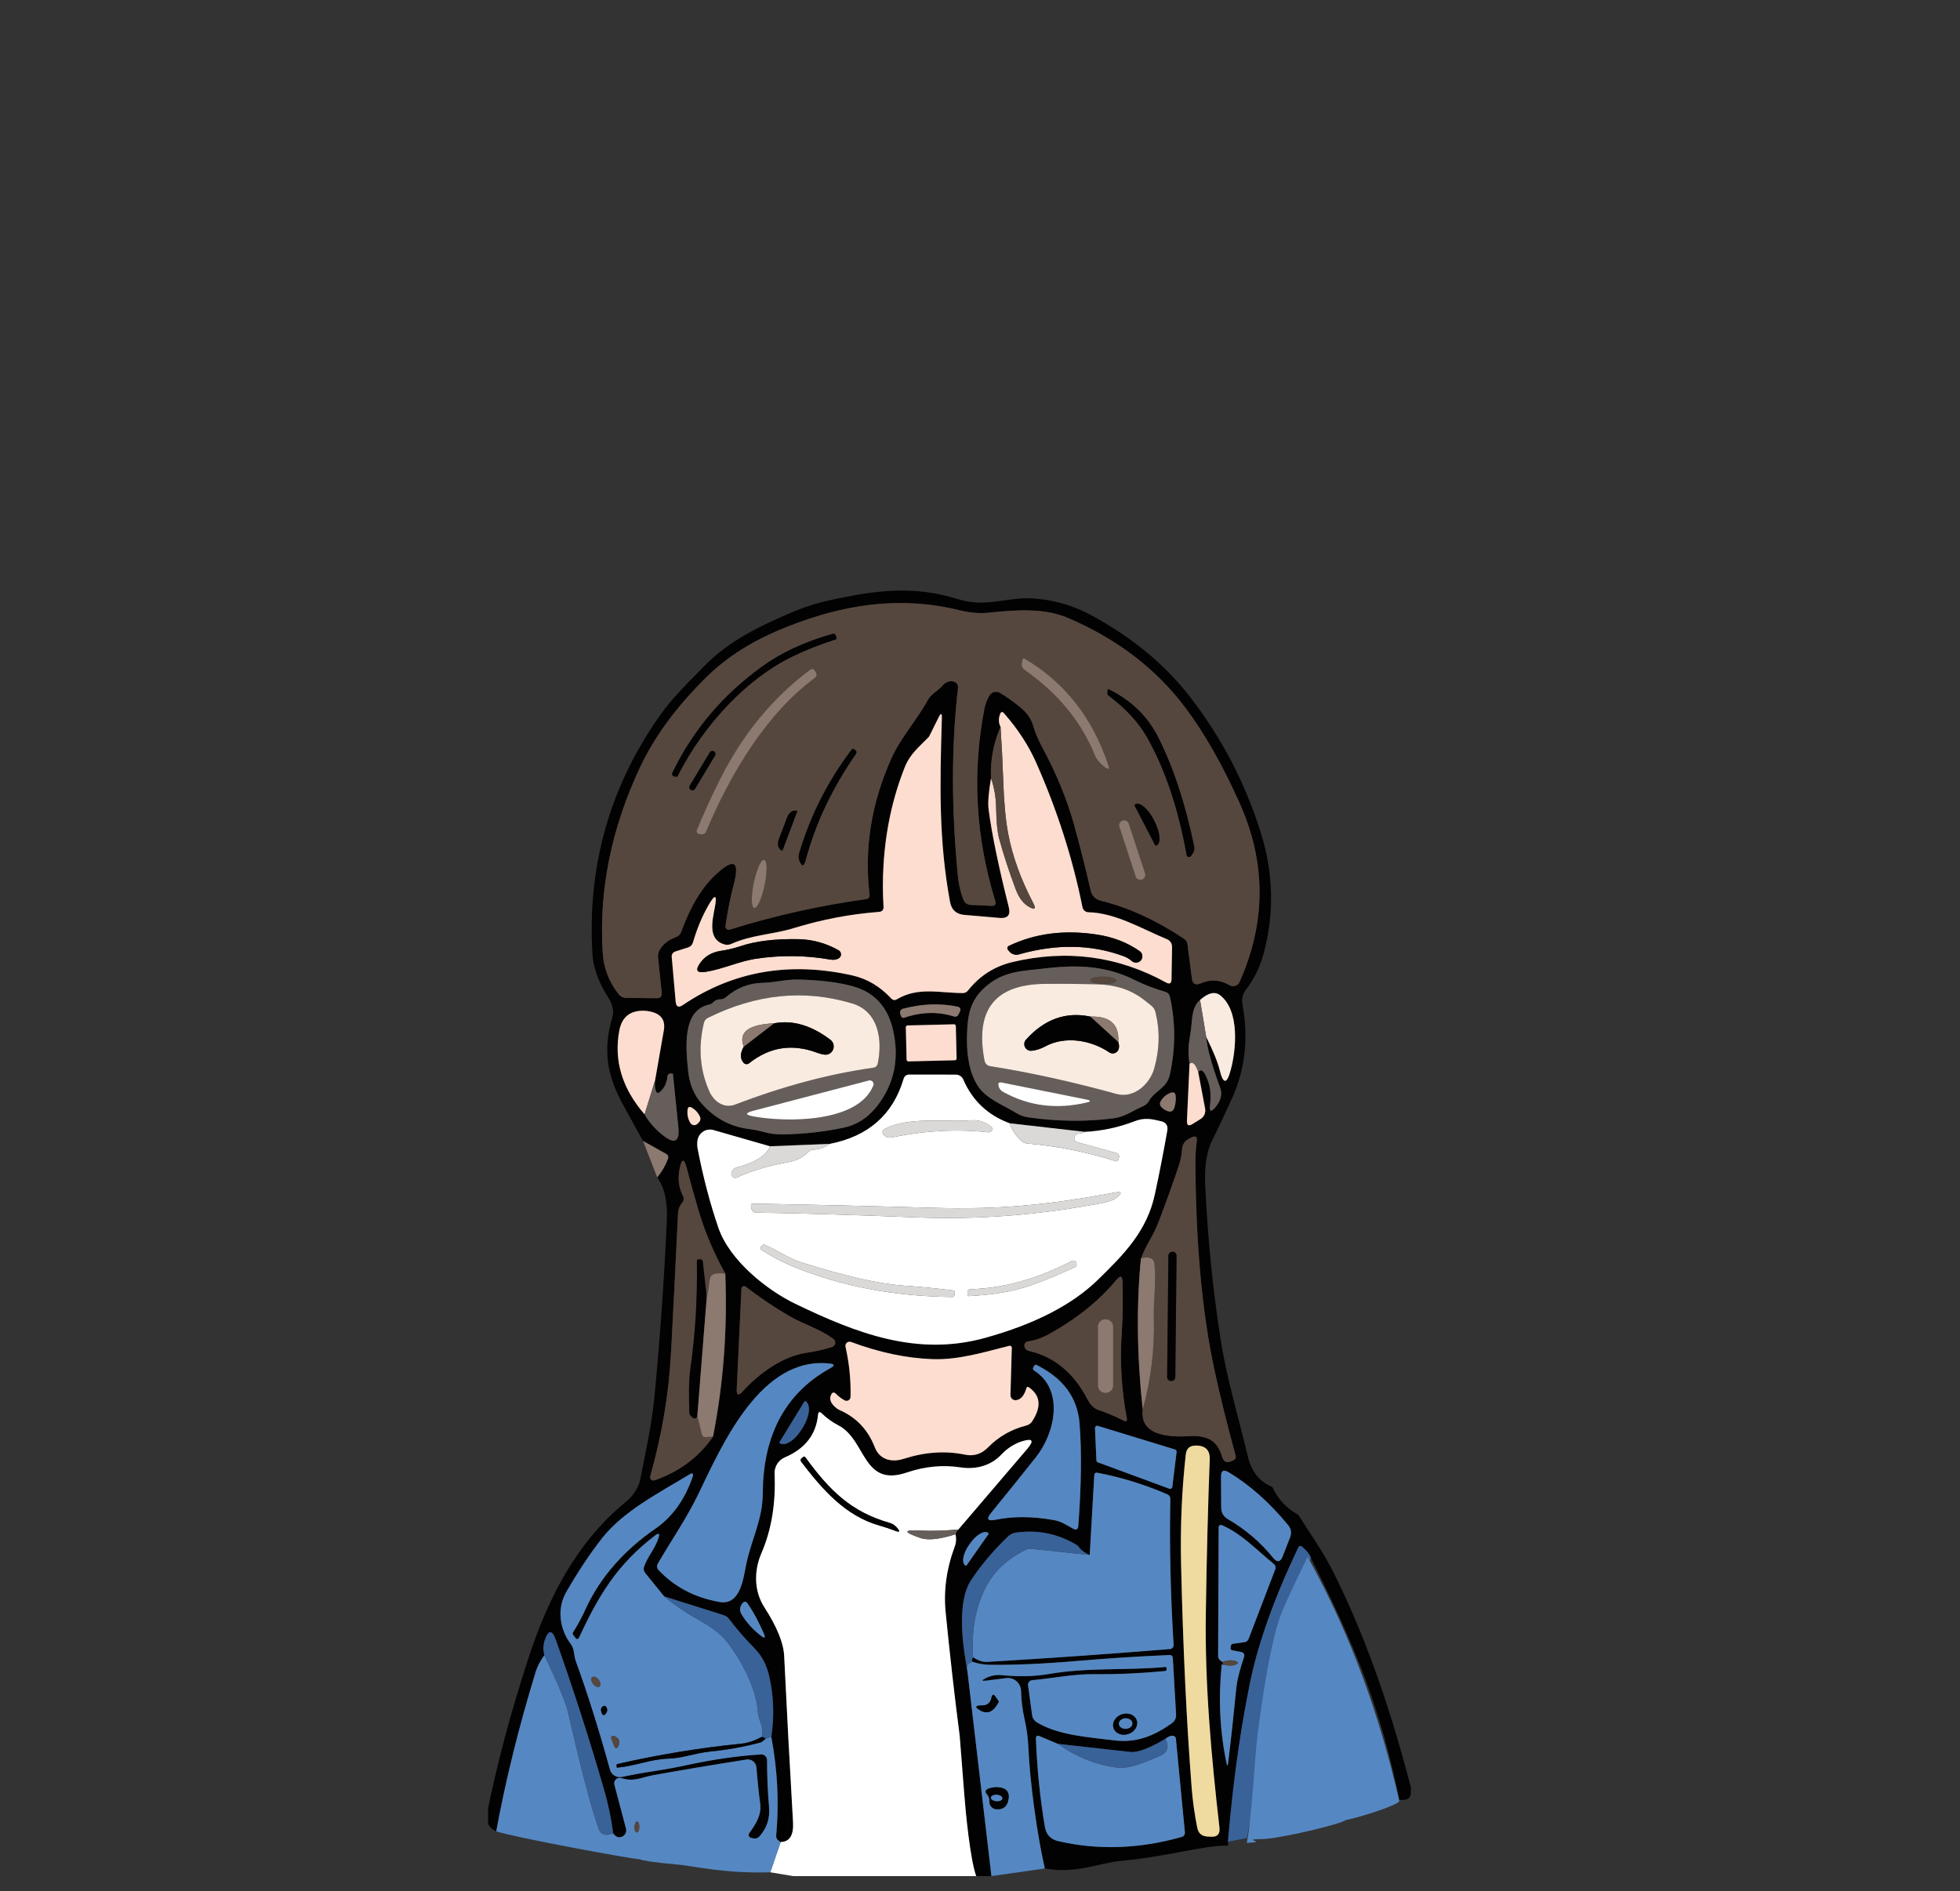 <svg width="257" height="248" viewBox="0 0 257 248" fill="none" xmlns="http://www.w3.org/2000/svg">
<rect x="0" y="0" width="257" height="248" fill="#333333" stroke="none"/>
<g clip-path="url(#clip0_977_1798)">
<g clip-path="url(#clip1_977_1798)">
<path d="M166.836 194.976C167.528 196.537 168.665 197.758 170.247 198.639C171.733 201.042 173.342 203.233 174.652 205.796C178.597 213.56 181.979 222.834 184.798 233.618C185.314 235.593 185.035 233.634 185 235C184.971 236.106 184.074 236.03 183.5 236C180.974 223.879 177.846 216.137 171.891 204.289C171.792 203.892 171.414 203.405 170.757 202.825C170.529 202.63 170.35 202.668 170.221 202.94C167.062 209.586 164.955 215.499 163.899 220.678C162.962 225.296 161.85 232.079 161 242C157.641 241.976 153.037 243.462 147 244C144.128 244.254 141.121 245.751 137 245C136.009 240.69 135.05 233.778 134.851 229.237C134.792 227.918 134.628 226.668 134.358 225.485C134.071 224.22 133.913 222.967 133.884 221.725C133.878 221.481 133.822 221.241 133.719 221.021C133.616 220.801 133.468 220.605 133.284 220.446C133.101 220.287 132.887 220.169 132.655 220.099C132.424 220.029 132.18 220.009 131.941 220.04L129.338 220.368C128.699 220.451 128.667 220.344 129.241 220.049C129.91 219.712 130.607 219.579 131.334 219.65C133.585 219.88 135.698 219.824 137.673 219.481C142.728 218.612 147.81 219.055 152.857 218.576C152.868 218.575 152.88 218.576 152.891 218.58C152.902 218.583 152.913 218.589 152.922 218.596C152.931 218.603 152.938 218.613 152.944 218.623C152.949 218.633 152.952 218.645 152.953 218.656L152.971 218.887C152.977 219.023 152.912 219.097 152.778 219.109C149.583 219.416 146.439 219.555 143.344 219.525C140.662 219.508 138.025 220.075 135.361 220.306C135.278 220.312 135.198 220.336 135.125 220.375C135.052 220.414 134.988 220.468 134.936 220.534C134.884 220.599 134.846 220.675 134.824 220.756C134.801 220.838 134.796 220.923 134.807 221.007L135.334 224.891C135.362 225.085 135.432 225.271 135.54 225.435C135.648 225.599 135.791 225.738 135.959 225.84C138.834 227.561 142.64 227.765 146.078 228.199C149.032 228.572 151.327 227.605 153.639 225.973C154.044 225.689 154.234 225.296 154.211 224.794L153.789 217.441C153.771 217.14 153.613 216.998 153.314 217.016C149.375 217.181 145.404 217.435 141.401 217.778C136.858 218.168 132.978 218.34 129.76 218.293C129.016 218.281 128.295 218.157 127.597 217.92C127.498 217.879 127.445 217.802 127.439 217.69C127.439 217.63 127.463 217.562 127.509 217.486C127.556 217.397 127.586 217.338 127.597 217.308C128.271 217.746 128.887 217.947 129.444 217.911C137.521 217.432 145.513 216.871 153.419 216.226C153.552 216.215 153.674 216.152 153.761 216.051C153.848 215.95 153.893 215.819 153.885 215.685C153.475 208.927 153.332 202.562 153.455 196.59C153.46 196.271 153.32 196.049 153.033 195.925C150.061 194.648 147.022 193.711 143.915 193.114C143.64 193.06 143.496 193.173 143.485 193.451L142.887 203.898C142.23 203.614 141.764 203.275 141.489 202.878C141.39 202.744 141.268 202.632 141.128 202.55C138.696 201.096 136.049 200.567 133.189 200.963C132.805 201.021 132.449 201.197 132.169 201.468C130.27 203.295 128.664 205.193 127.351 207.162C125.408 210.08 126.235 215.783 126.85 219.1L130 246H128C127.191 243.7 126.619 237.668 126.419 235.055C126.044 230.177 125.851 227.703 125.839 227.632C125.141 222.222 124.526 216.803 123.993 211.375C123.711 208.525 124.116 205.648 125.206 202.745C125.382 202.272 125.411 201.749 125.294 201.176C125.358 200.957 125.479 200.753 125.654 200.564L134.701 189.974C135.616 188.898 135.402 188.564 134.059 188.972C133.022 189.291 132.093 189.885 131.272 190.754C129.901 192.218 127.879 192.706 125.98 192.413C123.635 192.052 121.279 192.274 118.911 193.078C113.064 195.074 113.609 188.812 109.943 186.905C109.134 186.486 108.404 185.959 107.754 185.327C107.461 185.049 107.297 185.111 107.262 185.513C107.009 188.109 105.556 189.971 102.901 191.1C102.488 191.277 102.139 191.577 101.9 191.961C101.661 192.345 101.544 192.793 101.564 193.247C101.734 197.125 101.16 200.596 99.841 203.659C98.856 205.92 98.848 208.599 100.21 210.727C101.875 213.311 102.745 215.446 102.822 217.131C103.156 224.06 103.543 231.327 103.982 238.931C104.082 240.634 103.543 241.5 102.364 241.529C101.942 241.305 101.746 241.027 101.775 240.696C102.168 236.391 101.954 232.072 101.134 227.738C101.538 225.089 101.453 222.467 100.879 219.871C100.544 218.364 99.917 217.14 98.997 216.2C97.719 214.899 96.585 213.595 95.595 212.288C95.413 212.046 95.175 211.877 94.882 211.783L87.093 209.326L84.622 206.284C84.4 206.006 84.35 205.702 84.473 205.371C84.956 204.049 85.915 203.029 86.354 201.637C86.524 201.075 86.378 200.972 85.915 201.326C80.938 205.104 78.468 209.246 75.953 214.674C75.807 214.987 75.631 215.005 75.426 214.727L75.153 214.364C75.119 214.317 75.1 214.262 75.097 214.205C75.093 214.148 75.107 214.092 75.136 214.044C75.757 213.063 76.311 212.034 76.797 210.958C78.749 206.692 82.002 203.153 85.941 200.439C88.157 198.908 89.777 196.661 90.803 193.699C90.979 193.185 90.838 193.066 90.381 193.344C86.451 195.73 81.765 198.125 78.978 201.654C77.378 203.682 75.795 206.062 74.23 208.794C72.99 210.949 73.395 213.636 74.819 215.534C75.355 216.244 75.215 217.024 75.505 217.823C77.076 222.151 78.567 226.89 79.98 232.04C80.071 232.367 80.281 232.648 80.57 232.825C80.859 233.003 81.204 233.064 81.536 232.997C83.054 232.684 84.543 232.418 86.002 232.199C87.444 231.975 88.913 231.7 90.407 231.374C93.567 230.694 96.694 230.251 99.788 230.044C99.889 230.038 99.99 230.053 100.086 230.088C100.181 230.123 100.268 230.178 100.342 230.248C100.416 230.319 100.475 230.404 100.516 230.498C100.557 230.593 100.579 230.695 100.58 230.798C100.58 232.926 100.668 234.984 100.843 236.971C100.972 238.408 100.556 239.679 99.595 240.784C99.492 240.904 99.358 240.992 99.209 241.039C99.06 241.086 98.901 241.09 98.751 241.05L98.461 240.98C98.4 240.965 98.344 240.936 98.297 240.894C98.251 240.853 98.215 240.8 98.193 240.742C98.172 240.683 98.165 240.62 98.173 240.557C98.181 240.495 98.205 240.436 98.241 240.385C99.085 239.188 99.876 238.026 99.674 236.483C99.457 234.81 99.296 233.24 99.191 231.773C99.18 231.615 99.137 231.46 99.064 231.319C98.991 231.178 98.89 231.053 98.766 230.954C98.643 230.855 98.501 230.782 98.348 230.742C98.196 230.701 98.036 230.693 97.88 230.718C93.549 231.398 89.461 232.084 85.616 232.776C84.059 233.06 83.154 233.68 81.457 233.148C81.336 233.111 81.206 233.107 81.083 233.136C80.959 233.166 80.846 233.227 80.754 233.315C80.663 233.403 80.597 233.514 80.562 233.635C80.528 233.757 80.528 233.886 80.56 234.008L82.081 239.773C82.133 239.97 82.118 240.177 82.038 240.363C81.958 240.548 81.818 240.7 81.642 240.793C81.179 241.036 80.765 240.903 80.402 240.394C80.15 238.449 79.751 236.539 79.206 234.665C77.331 228.179 75.227 221.642 72.894 215.055C72.401 213.672 71.915 213.672 71.434 215.055C71.217 215.688 71.2 216.347 71.382 217.033C70.831 217.802 70.458 218.506 70.265 219.144C68.026 226.446 66.294 233.441 65.069 240.128C64.043 239.655 63.65 238.824 63.891 237.636C65.186 231.203 66.997 224.43 69.324 217.317C71.962 209.282 75.725 202.071 82.204 196.812C82.934 196.218 83.752 195.029 83.928 194.089C84.64 190.471 85.466 186.799 85.818 183.101C86.545 175.467 87.084 167.816 87.436 160.148C87.553 157.593 87.134 155.675 86.178 154.392C86.817 153.593 87.286 152.775 87.585 151.935C87.685 151.651 87.603 151.438 87.339 151.296L84.314 149.602C83.476 148.106 82.624 146.563 81.756 144.973C79.549 140.955 79.031 137.7 80.314 133.283C80.543 132.494 80.253 131.581 79.822 130.915C78.705 129.177 77.817 127.182 77.685 125.115C76.988 113.615 79.93 103.188 86.513 93.834C88.121 91.537 90.258 89.471 92.245 87.44C95.595 83.999 99.498 82.154 103.833 80.291C105.433 79.605 107.112 79.07 108.87 78.686C114.823 77.4 119.729 76.735 125.549 78.544C128.371 79.422 130.437 78.855 133.145 78.535C134.704 78.358 136.375 78.461 138.157 78.846C139.874 79.218 141.486 79.809 142.992 80.619C148.385 83.528 152.719 87.097 155.995 91.324C160.175 96.705 163.287 102.674 165.333 109.231C166.95 114.41 167.097 119.581 165.772 124.743C165.286 126.646 164.497 128.305 163.407 129.718C162.944 130.315 162.78 130.978 162.915 131.705C163.724 136.104 163.269 140.204 161.552 144.006C160.69 145.922 159.838 147.725 158.994 149.416C158.097 151.199 157.939 153.31 158.026 155.296C158.349 162.332 159.035 169.179 160.084 175.837C160.849 180.679 162.422 185.965 163.618 190.967C164.093 192.972 165.166 194.308 166.836 194.976ZM135.466 95.129C135.748 96.075 136.117 96.971 136.574 97.816C138.473 101.334 139.883 104.737 140.803 108.025C141.624 110.969 142.356 113.866 143.001 116.716C143.165 117.455 143.611 117.916 144.337 118.1C147.942 118.987 151.579 120.648 155.248 123.084C155.512 123.261 155.664 123.507 155.705 123.82L156.286 128.29C156.374 129.012 156.752 129.23 157.42 128.947C158.744 128.379 160.013 128.459 161.227 129.186C161.338 129.252 161.461 129.294 161.589 129.309C161.717 129.324 161.847 129.311 161.97 129.272C162.093 129.232 162.206 129.167 162.302 129.081C162.398 128.994 162.475 128.888 162.528 128.769C166.033 120.905 166.027 113.059 162.51 105.231C160.254 100.211 157.877 96.046 155.38 92.734C151.535 87.644 146.398 83.732 139.968 81.001C136.829 79.67 132.987 79.99 129.681 80.336C128.468 80.466 127.17 80.359 125.786 80.016C119.638 78.485 113.187 78.822 106.435 81.027C101.318 82.704 96.597 84.921 92.764 88.664C88.813 92.525 85.879 96.483 83.963 100.539C80.159 108.592 78.515 116.716 79.031 124.911C79.154 126.921 79.839 128.725 81.088 130.321C81.214 130.484 81.374 130.617 81.557 130.709C81.74 130.801 81.94 130.851 82.143 130.853L86.099 130.889C86.597 130.895 86.82 130.646 86.767 130.144L86.284 125.541C86.249 125.174 86.328 124.831 86.521 124.512C86.978 123.767 87.667 123.229 88.587 122.898C88.951 122.774 89.2 122.528 89.335 122.162C90.525 118.862 92.034 116.364 93.863 114.667C96.266 112.432 97.039 112.905 96.184 116.086C95.773 117.612 95.422 119.389 95.129 121.417C95.118 121.489 95.126 121.564 95.151 121.633C95.177 121.702 95.219 121.763 95.274 121.811C95.33 121.858 95.396 121.891 95.468 121.906C95.539 121.921 95.613 121.917 95.683 121.896C101.52 120.069 107.499 118.732 113.618 117.887C113.741 117.869 113.852 117.804 113.928 117.704C114.004 117.605 114.038 117.479 114.023 117.355C113.296 111.3 114.245 105.337 116.871 99.466C118.12 96.681 120.186 94.473 121.654 91.803C122.164 90.89 122.982 90.624 123.623 89.852C123.858 89.574 124.163 89.403 124.538 89.338C124.819 89.29 125.071 89.341 125.294 89.488C125.546 89.66 125.654 89.896 125.619 90.198C124.746 97.707 124.737 105.905 125.593 114.792C125.692 115.88 125.927 116.917 126.296 117.905C126.478 118.389 126.824 118.641 127.334 118.658L130.006 118.774C130.475 118.797 130.639 118.585 130.499 118.135C127.914 109.722 127.445 101.302 129.092 92.876C129.203 92.297 129.42 91.738 129.743 91.2C129.884 90.969 130.109 90.803 130.369 90.738C130.629 90.673 130.903 90.715 131.132 90.854C132.07 91.422 132.981 92.075 133.866 92.814C134.675 93.482 135.208 94.254 135.466 95.129ZM131.193 95.315C130.256 97.479 129.839 99.717 129.945 102.029C129.628 103.909 129.52 105.252 129.62 106.056C130.024 109.219 130.909 113.517 132.275 118.951C132.533 119.98 132.134 120.45 131.079 120.361L126.428 119.962C125.385 119.868 124.766 119.303 124.573 118.268C123.07 110.144 123.237 102.756 123.5 94.162C123.518 93.482 123.377 93.447 123.078 94.056L121.874 96.486C121.833 96.562 121.783 96.631 121.724 96.69C120.476 97.985 119.324 98.854 118.621 100.637C117.032 104.64 116.106 108.938 115.843 113.532C115.737 115.336 115.74 117.115 115.851 118.871C115.875 119.309 115.67 119.542 115.236 119.572C111.49 119.856 107.76 120.568 104.044 121.709C101.38 122.534 98.549 122.57 95.894 123.767C95.6 123.897 95.302 123.921 94.997 123.838C92.808 123.226 93.388 120.778 93.713 119.084C94.065 117.251 93.781 117.145 92.86 118.765C92.034 120.225 91.369 121.828 90.865 123.572C90.765 123.903 90.554 124.122 90.231 124.228L88.535 124.769C88.392 124.815 88.269 124.908 88.186 125.034C88.103 125.16 88.064 125.31 88.077 125.461L88.596 131.332C88.655 132.024 88.968 132.175 89.537 131.785C96.119 127.338 103.537 126.046 111.789 127.909C113.7 128.34 115.391 129.346 116.862 130.924C117.073 131.155 117.317 131.19 117.592 131.031C120.423 129.381 123.105 130.197 126.217 130.215C126.51 130.221 126.747 130.108 126.929 129.878C128.453 127.95 130.402 126.706 132.776 126.144C139.897 124.465 146.606 125.36 152.901 128.831C153.364 129.085 153.601 128.947 153.613 128.414L153.683 124.228C153.689 123.696 153.449 123.329 152.962 123.128C149.744 121.807 146.289 119.696 142.711 119.616C142.526 119.611 142.348 119.543 142.207 119.422C142.067 119.301 141.971 119.135 141.937 118.951C140.648 112.542 138.625 106.23 135.871 100.016C134.892 97.787 133.488 95.629 131.659 93.541C131.431 93.275 131.255 93.308 131.132 93.639C130.909 94.224 130.93 94.783 131.193 95.315ZM133.233 145.931C133.731 146.238 134.276 146.433 134.868 146.516C138.766 147.06 142.485 147.098 146.025 146.631C147.511 146.436 148.584 145.611 149.903 145.035C150.237 144.893 150.492 144.662 150.668 144.343C151.45 142.96 152.989 142.738 153.393 140.893C154.149 137.458 154.152 134.064 153.402 130.711C153.326 130.369 153.121 130.15 152.786 130.055C151.309 129.618 149.988 129.106 148.821 128.521C145.173 126.685 141.489 126.463 137.269 126.96C133.998 127.35 131.404 127.235 128.811 129.771C127.697 130.871 127.058 132.308 126.894 134.082C126.572 137.694 126.991 140.429 128.151 142.285C129.268 144.086 131.396 144.795 133.233 145.931ZM92.966 131.731C89.414 132.494 89.933 137.461 90.231 140.405C90.401 142.149 91.002 143.595 92.034 144.742C93.745 146.64 95.788 147.737 98.162 148.033C98.853 148.121 99.528 148.257 100.184 148.441C100.958 148.659 101.796 148.76 102.698 148.742C105.371 148.701 107.985 148.414 110.541 147.882C112.329 147.515 113.82 146.56 115.016 145.017C117.237 142.167 117.938 138.877 117.117 135.146C116.432 132.042 114.659 130.099 111.798 129.319C109.893 128.799 107.516 128.506 104.668 128.441C103.059 128.405 101.591 128.84 99.964 128.876C98.188 128.911 96.591 129.541 95.173 130.765C94.956 130.954 94.704 131.046 94.416 131.04C94.065 131.034 93.766 131.161 93.52 131.421C93.367 131.587 93.183 131.69 92.966 131.731ZM157.349 131.119C156.763 131.616 156.418 132.432 156.312 133.567C156.224 134.572 156.119 135.427 155.995 136.13C155.796 137.254 155.79 138.371 155.978 139.483L155.635 146.968C155.612 147.56 155.849 147.701 156.347 147.394L157.42 146.729C157.644 146.591 157.822 146.387 157.929 146.143C158.036 145.899 158.067 145.627 158.018 145.363L157.112 140.565C157.528 140.039 157.974 140.485 158.448 141.904C158.73 142.738 158.8 143.749 158.659 144.937C158.566 145.765 158.788 145.863 159.328 145.23C160.084 144.349 160.304 143.48 159.987 142.622C158.873 139.583 158.264 137.363 158.158 135.962C159.084 137.83 159.673 139.279 159.926 140.308C160.383 142.188 160.863 142.194 161.367 140.325C162.097 137.638 162.572 132.556 160.005 130.516C159.307 129.966 158.422 130.167 157.349 131.119ZM118.049 132.955L118.164 133.275C118.193 133.347 118.248 133.405 118.318 133.438C118.388 133.471 118.468 133.476 118.542 133.452C120.787 132.683 122.958 132.624 125.057 133.275C125.344 133.363 125.555 133.275 125.69 133.009L125.848 132.68C126.035 132.308 125.924 132.077 125.514 131.989C123.251 131.521 120.877 131.616 118.392 132.272C118.322 132.291 118.257 132.325 118.201 132.371C118.145 132.417 118.099 132.474 118.066 132.538C118.034 132.603 118.016 132.674 118.013 132.745C118.01 132.817 118.022 132.889 118.049 132.955ZM84.517 146.117C85.12 147.169 85.941 148.098 86.978 148.902C88.485 150.072 89.141 149.7 88.948 147.784L88.236 140.84C88.23 140.781 88.209 140.751 88.174 140.751H87.954C87.841 140.749 87.731 140.791 87.647 140.868C87.563 140.946 87.513 141.053 87.506 141.168C87.447 141.978 87.131 142.643 86.556 143.163C86.299 143.394 86.111 143.347 85.994 143.022C85.876 142.69 85.841 142.247 85.888 141.691L87.04 135.119C87.263 133.848 86.756 133.041 85.519 132.698C85.109 132.586 84.704 132.53 84.306 132.53C82.559 132.535 81.525 133.405 81.202 135.137C80.469 139.069 81.574 142.729 84.517 146.117ZM125.329 134.542C125.328 134.479 125.301 134.419 125.256 134.375C125.21 134.331 125.149 134.307 125.086 134.309L119.004 134.459C118.941 134.46 118.881 134.487 118.838 134.533C118.795 134.579 118.771 134.641 118.773 134.704L118.875 138.942C118.877 139.006 118.903 139.066 118.949 139.11C118.995 139.154 119.055 139.177 119.118 139.176L125.201 139.026C125.264 139.024 125.323 138.998 125.367 138.952C125.41 138.906 125.434 138.844 125.432 138.781L125.329 134.542ZM108.791 149.993L100.966 150.303L93.546 148.174C93.319 148.109 93.08 148.094 92.846 148.13C92.612 148.166 92.388 148.252 92.19 148.383C91.991 148.515 91.823 148.687 91.696 148.89C91.569 149.093 91.486 149.32 91.454 149.558C91.401 149.942 91.415 150.333 91.498 150.729C92.213 154.4 93.112 157.818 94.197 160.981C95.656 165.256 100.562 169.158 104.237 170.932C112.317 174.843 120.265 177.894 129.162 175.429C135.657 173.631 140.589 171.092 143.959 167.81C147.344 164.502 150.386 161.46 151.432 156.591C152.019 153.865 152.561 151.089 153.059 148.263C153.176 147.595 152.907 147.181 152.25 147.021C150.984 146.711 150.043 146.525 148.751 147.03C146.676 147.834 144.51 148.296 142.254 148.414L132.389 147.288C129.529 146.229 127.504 144.319 126.314 141.558C126.23 141.365 126.092 141.201 125.917 141.086C125.742 140.971 125.538 140.91 125.329 140.911L119.263 140.902C118.858 140.896 118.597 141.088 118.48 141.478C117.085 146.167 113.856 149.005 108.791 149.993ZM154 145.194C154.152 144.692 154.205 144.201 154.158 143.722C154.123 143.297 153.906 143.152 153.507 143.288C152.974 143.477 152.543 143.835 152.215 144.361C152.033 144.645 152.06 144.914 152.294 145.168C152.505 145.393 152.754 145.561 153.041 145.673C153.534 145.863 153.853 145.703 154 145.194ZM91.788 146.436C91.541 145.904 91.181 145.505 90.706 145.239C90.378 145.056 90.193 145.153 90.152 145.532C90.088 146.164 90.211 146.735 90.522 147.243C90.569 147.321 90.632 147.387 90.708 147.437C90.784 147.486 90.87 147.518 90.96 147.529C91.05 147.54 91.141 147.53 91.226 147.501C91.312 147.471 91.389 147.423 91.454 147.359L91.656 147.155C91.748 147.061 91.811 146.942 91.834 146.813C91.858 146.685 91.841 146.553 91.788 146.436ZM149.604 165.008C149 171.121 149.076 177.726 149.832 184.821C149.539 187.399 151.55 188.564 155.864 188.315C158.22 188.182 159.591 188.777 160.26 191.038C160.453 191.677 160.852 191.863 161.455 191.597L161.701 191.482C161.989 191.358 162.091 191.145 162.009 190.843C160.872 186.669 159.946 182.917 159.231 179.588C157.613 172.068 156.784 162.956 156.743 152.254C156.743 151.456 156.801 150.599 156.919 149.682C157.007 149.044 156.766 148.872 156.198 149.168L155.828 149.363C155.593 149.487 155.393 149.67 155.248 149.894C155.103 150.118 155.018 150.375 155.002 150.64C154.949 151.409 154.809 152.133 154.58 152.813C153.8 155.16 152.921 157.605 151.942 160.148C151.626 160.975 151.236 161.791 150.773 162.595C150.333 163.346 149.944 164.15 149.604 165.008ZM93.493 188.378C94.859 181.436 95.395 174.308 95.102 166.994C93.619 164.346 92.462 161.623 91.629 158.826C91.026 156.786 90.504 154.918 90.064 153.221C89.713 151.837 89.396 151.846 89.115 153.248C88.857 154.542 89.001 155.728 89.546 156.804C89.71 157.129 89.678 157.431 89.449 157.709C89.115 158.111 88.936 158.557 88.913 159.048C88.626 165.037 88.324 171.03 88.007 177.025C87.682 183.127 86.803 187.978 85.264 193.593C85.244 193.667 85.244 193.746 85.265 193.821C85.286 193.895 85.327 193.963 85.383 194.016C85.439 194.068 85.508 194.105 85.583 194.121C85.659 194.137 85.737 194.132 85.809 194.107C89.05 192.995 91.612 191.086 93.493 188.378ZM142.597 183.482C142.895 184.05 143.326 184.635 143.959 184.848C145.143 185.25 146.304 185.743 147.441 186.329C147.48 186.347 147.524 186.355 147.568 186.351C147.611 186.347 147.653 186.331 147.687 186.305C147.722 186.279 147.748 186.245 147.764 186.205C147.779 186.166 147.783 186.122 147.775 186.08C147.042 182.29 146.817 178.456 147.098 174.577C147.247 172.431 147.23 170.249 147.186 168.103C147.174 167.287 146.908 167.193 146.386 167.819C144.118 170.563 141.155 172.943 137.497 174.959C136.618 175.444 135.718 175.754 134.798 175.89C134.546 175.931 134.391 176.076 134.332 176.325C134.297 176.496 134.326 176.653 134.42 176.795C134.543 176.978 134.71 177.093 134.921 177.141C138.221 177.886 140.78 179.999 142.597 183.482ZM103.393 172.502C101.383 171.32 99.516 170.06 97.793 168.724C97.742 168.683 97.68 168.657 97.615 168.649C97.55 168.641 97.485 168.651 97.425 168.679C97.366 168.706 97.315 168.75 97.279 168.805C97.243 168.86 97.223 168.924 97.221 168.99L96.606 182.134C96.57 182.956 96.828 183.062 97.379 182.453C99.481 180.129 102.637 177.806 105.793 177.371C106.907 177.217 108.012 176.966 109.108 176.617C109.212 176.585 109.305 176.524 109.377 176.441C109.448 176.358 109.495 176.256 109.513 176.146C109.53 176.037 109.517 175.924 109.475 175.821C109.433 175.718 109.364 175.628 109.275 175.562C107.49 174.232 105.345 173.655 103.393 172.502ZM132.495 182.914L132.67 176.733C132.672 176.691 132.664 176.649 132.646 176.611C132.629 176.573 132.603 176.54 132.57 176.514C132.538 176.488 132.5 176.47 132.459 176.462C132.418 176.454 132.376 176.455 132.336 176.467C129.03 177.3 125.672 178.338 122.252 178.214C118.835 178.09 115.28 177.339 111.587 175.961C111.495 175.926 111.395 175.918 111.299 175.936C111.202 175.954 111.112 175.998 111.038 176.063C110.964 176.129 110.909 176.213 110.879 176.308C110.849 176.402 110.844 176.503 110.866 176.6C111.359 178.775 111.578 180.963 111.526 183.163C111.523 183.252 111.499 183.34 111.454 183.417C111.409 183.495 111.345 183.559 111.269 183.605C111.193 183.651 111.106 183.677 111.017 183.68C110.928 183.684 110.84 183.664 110.761 183.624C110.35 183.405 109.978 183.127 109.644 182.79C109.363 182.494 109.137 182.533 108.967 182.905C108.709 183.467 108.932 184.035 109.635 184.608C109.787 184.732 109.953 184.833 110.128 184.91C112.291 185.862 113.817 187.485 114.708 189.779C115.35 191.428 116.941 191.783 118.489 191.287C121.273 190.388 123.949 190.205 126.516 190.737C127.677 190.979 128.685 190.666 129.54 189.797C130.953 188.366 132.623 187.408 134.552 186.923C134.886 186.84 135.15 186.654 135.343 186.364C136.597 184.437 136.436 182.941 134.86 181.877C134.838 181.861 134.813 181.852 134.787 181.848C134.761 181.844 134.735 181.847 134.71 181.856C134.685 181.864 134.662 181.879 134.644 181.898C134.626 181.917 134.612 181.94 134.605 181.965C134.317 182.976 133.86 183.52 133.233 183.597C133.139 183.609 133.043 183.6 132.952 183.57C132.861 183.541 132.778 183.492 132.708 183.427C132.638 183.362 132.582 183.283 132.546 183.194C132.509 183.106 132.491 183.01 132.495 182.914ZM91.559 195.925C90.056 199.056 88.025 201.965 86.249 205.042C86.175 205.171 86.144 205.321 86.162 205.469C86.179 205.618 86.243 205.757 86.345 205.867C88.45 208.09 91.111 209.486 94.329 210.053C97.098 210.55 97.467 206.94 97.837 205.167C98.531 201.787 99.999 199.304 100.017 195.792C100.052 188.759 102.549 182.897 108.888 179.393C109.492 179.062 109.454 178.861 108.774 178.79C99.815 177.823 94.794 189.202 91.559 195.925ZM135.616 179.721C139.572 182.258 138.35 187.89 135.844 191.056C133.863 193.557 131.905 195.99 129.971 198.355C129.297 199.183 129.482 199.49 130.525 199.278C132.823 198.805 135.381 198.819 138.201 199.322C139.194 199.49 139.836 199.978 140.697 200.439C141.125 200.67 141.357 200.543 141.392 200.058C141.791 194.737 141.843 190.255 141.55 186.613C141.275 183.242 139.393 180.697 135.906 178.976C135.783 178.917 135.689 178.947 135.624 179.065L135.501 179.269C135.396 179.452 135.434 179.603 135.616 179.721ZM105.477 183.775L102.224 189.087C102.211 189.111 102.207 189.139 102.213 189.165C102.22 189.191 102.236 189.214 102.259 189.229L102.276 189.247C102.608 189.452 103.097 189.37 103.636 189.017C104.176 188.665 104.72 188.071 105.151 187.367L105.266 187.189C105.48 186.84 105.66 186.473 105.795 186.111C105.93 185.749 106.018 185.398 106.053 185.078C106.088 184.758 106.07 184.476 106 184.248C105.93 184.02 105.809 183.85 105.644 183.748L105.617 183.739C105.594 183.726 105.566 183.722 105.54 183.729C105.514 183.735 105.491 183.752 105.477 183.775ZM143.959 186.967C143.915 186.953 143.867 186.95 143.821 186.958C143.775 186.966 143.732 186.985 143.694 187.014C143.657 187.043 143.628 187.08 143.608 187.123C143.588 187.166 143.579 187.213 143.581 187.26L143.766 191.482C143.768 191.541 143.787 191.597 143.822 191.645C143.856 191.692 143.904 191.728 143.959 191.748L153.332 195.207C153.373 195.222 153.416 195.227 153.46 195.223C153.503 195.218 153.545 195.204 153.582 195.181C153.619 195.158 153.651 195.127 153.674 195.09C153.698 195.053 153.713 195.011 153.718 194.967L154.281 190.382C154.29 190.312 154.273 190.241 154.235 190.183C154.196 190.124 154.137 190.081 154.07 190.063L143.959 186.967ZM159.899 239.631C158.835 230.346 157.965 220.82 158.114 211.472C158.226 204.046 158.396 197.341 158.624 191.358C158.671 190.128 158.047 189.525 156.752 189.548C155.99 189.56 155.568 189.947 155.486 190.71C154.958 195.422 154.753 200.256 154.87 205.211C155.122 216.049 155.585 225.796 156.259 234.452C156.394 236.173 156.637 237.908 156.989 239.658C157.13 240.379 157.566 240.764 158.299 240.811L158.774 240.838C159.624 240.891 159.999 240.489 159.899 239.631ZM160.998 199.189C163.343 200.566 165.318 202.255 166.924 204.253C167.463 204.921 167.888 204.853 168.199 204.049L169.148 201.619C169.389 201.016 169.304 200.466 168.893 199.969C166.478 197.031 163.885 194.725 161.112 193.052C160.433 192.644 160.095 192.839 160.101 193.637L160.128 197.681C160.134 198.355 160.424 198.858 160.998 199.189ZM160.268 217.92C160.427 218.263 160.403 218.367 160.198 218.231C159.741 222.701 159.949 227.017 160.822 231.179C160.91 231.599 160.981 231.596 161.033 231.17C161.414 228.06 161.766 224.841 162.088 221.512C162.229 220.093 162.66 218.656 163.108 217.317C163.237 216.927 163.102 216.69 162.704 216.608L161.534 216.377C161.474 216.362 161.421 216.325 161.387 216.274C161.353 216.223 161.34 216.162 161.35 216.102L161.403 215.792C161.413 215.729 161.443 215.672 161.489 215.627C161.535 215.583 161.594 215.553 161.658 215.543L163.17 215.33C163.439 215.289 163.624 215.141 163.724 214.887L167.205 205.796C167.317 205.501 167.252 205.255 167.012 205.06C164.84 203.304 162.88 201.167 160.304 200.023C159.964 199.875 159.794 199.984 159.794 200.351L159.723 217.14C159.723 217.388 159.823 217.586 160.022 217.734L160.268 217.92ZM126.745 205.246L129.611 201.158C129.628 201.133 129.635 201.102 129.63 201.072C129.625 201.043 129.609 201.016 129.584 200.998L129.558 200.989C129.314 200.817 128.933 200.863 128.498 201.115C128.063 201.368 127.609 201.807 127.237 202.337L127.052 202.595C126.679 203.126 126.418 203.704 126.326 204.203C126.233 204.702 126.318 205.08 126.56 205.255L126.586 205.273C126.611 205.29 126.641 205.297 126.671 205.292C126.7 205.287 126.727 205.271 126.745 205.246ZM100.158 214.204C99.586 212.883 98.865 211.472 98.03 210.266C97.807 209.941 97.576 209.935 97.335 210.248C96.978 210.716 96.946 211.195 97.239 211.685C97.878 212.744 98.728 213.681 99.788 214.497C100.281 214.875 100.404 214.778 100.158 214.204ZM152.804 228.004C150.7 229.252 149.173 229.825 148.223 229.725C145.076 229.382 141.905 229.027 138.71 228.66L136.328 227.658C135.982 227.51 135.818 227.629 135.835 228.013C135.982 231.957 136.375 235.803 137.014 239.552C137.184 240.557 137.752 241.175 138.719 241.405C143.942 242.623 149.343 242.446 154.923 240.873C155.251 240.778 155.398 240.563 155.362 240.226L154.193 228.049C154.164 227.747 154 227.596 153.701 227.596C153.443 227.596 153.144 227.732 152.804 228.004Z" fill="#030202"/>
<path d="M133.865 92.814C132.98 92.075 132.069 91.422 131.131 90.854C130.903 90.715 130.629 90.673 130.368 90.738C130.108 90.802 129.883 90.969 129.742 91.2C129.42 91.738 129.203 92.297 129.091 92.876C127.444 101.302 127.913 109.721 130.498 118.135C130.639 118.584 130.475 118.797 130.006 118.774L127.333 118.658C126.823 118.641 126.477 118.389 126.296 117.904C125.926 116.917 125.692 115.879 125.592 114.791C124.736 105.905 124.745 97.707 125.619 90.198C125.654 89.896 125.545 89.66 125.293 89.488C125.071 89.34 124.819 89.29 124.537 89.337C124.162 89.402 123.857 89.574 123.623 89.852C122.981 90.623 122.163 90.889 121.653 91.803C120.185 94.472 118.119 96.681 116.871 99.466C114.245 105.337 113.295 111.3 114.022 117.354C114.037 117.479 114.003 117.604 113.927 117.704C113.852 117.803 113.741 117.869 113.618 117.887C107.498 118.732 101.52 120.068 95.682 121.895C95.612 121.917 95.538 121.921 95.467 121.906C95.396 121.891 95.329 121.858 95.274 121.81C95.218 121.763 95.176 121.701 95.15 121.632C95.125 121.564 95.117 121.489 95.128 121.416C95.421 119.388 95.773 117.612 96.183 116.086C97.039 112.905 96.265 112.432 93.862 114.667C92.033 116.364 90.524 118.862 89.334 122.161C89.199 122.528 88.95 122.773 88.587 122.898C87.666 123.229 86.978 123.767 86.521 124.512C86.327 124.831 86.248 125.174 86.283 125.541L86.767 130.144C86.82 130.646 86.597 130.894 86.099 130.889L82.142 130.853C81.939 130.85 81.739 130.801 81.556 130.709C81.374 130.617 81.213 130.484 81.087 130.321C79.839 128.725 79.153 126.921 79.03 124.911C78.514 116.716 80.158 108.592 83.962 100.539C85.879 96.483 88.812 92.524 92.763 88.663C96.596 84.921 101.318 82.703 106.434 81.027C113.187 78.822 119.637 78.485 125.786 80.016C127.169 80.359 128.467 80.465 129.68 80.335C132.986 79.99 136.828 79.67 139.967 81.001C146.397 83.732 151.534 87.643 155.379 92.734C157.876 96.045 160.253 100.211 162.51 105.231C166.027 113.059 166.032 120.905 162.527 128.769C162.475 128.888 162.398 128.994 162.302 129.08C162.205 129.167 162.092 129.232 161.969 129.272C161.846 129.311 161.717 129.324 161.589 129.309C161.461 129.294 161.337 129.252 161.226 129.186C160.013 128.458 158.744 128.379 157.419 128.946C156.751 129.23 156.373 129.011 156.285 128.29L155.705 123.82C155.664 123.507 155.511 123.261 155.248 123.084C151.578 120.648 147.941 118.986 144.337 118.099C143.61 117.916 143.164 117.455 143 116.716C142.356 113.866 141.623 110.969 140.802 108.024C139.882 104.737 138.472 101.334 136.573 97.816C136.116 96.971 135.747 96.075 135.466 95.129C135.208 94.254 134.674 93.482 133.865 92.814ZM91.945 96.672C94.706 92.847 97.842 89.796 101.353 87.519C103.416 86.177 106.156 84.953 109.573 83.847C109.617 83.833 109.654 83.802 109.676 83.76C109.697 83.719 109.701 83.67 109.688 83.626L109.608 83.377C109.532 83.141 109.377 83.055 109.142 83.12C105.503 84.149 102.425 85.577 99.911 87.404C94.759 91.129 90.84 95.773 88.156 101.337C88.133 101.384 88.122 101.436 88.123 101.489C88.124 101.541 88.138 101.593 88.163 101.639C88.188 101.685 88.223 101.724 88.267 101.753C88.31 101.783 88.359 101.801 88.411 101.807L88.701 101.843C88.771 101.849 88.821 101.822 88.85 101.763C89.771 99.948 90.802 98.251 91.945 96.672ZM145.321 100.317C143.264 94.132 139.621 89.491 134.393 86.393C134.223 86.286 134.115 86.334 134.068 86.535L133.997 86.845C133.898 87.277 134.03 87.62 134.393 87.874C138.754 90.937 141.822 94.685 143.598 99.12C143.818 99.67 144.425 100.282 144.908 100.628C145.36 100.947 145.497 100.843 145.321 100.317ZM94.433 102.144C93.32 104.356 92.294 106.596 91.356 108.867C91.338 108.91 91.329 108.957 91.331 109.004C91.332 109.051 91.342 109.098 91.362 109.14C91.382 109.183 91.411 109.221 91.446 109.252C91.481 109.282 91.523 109.305 91.567 109.319L91.796 109.39C91.954 109.438 92.123 109.426 92.273 109.356C92.422 109.285 92.54 109.162 92.605 109.009C95.77 101.47 100.491 93.586 106.777 88.947C107.123 88.693 107.167 88.394 106.909 88.051L106.777 87.865C106.719 87.787 106.632 87.736 106.535 87.723C106.438 87.71 106.339 87.735 106.259 87.794C101.329 91.466 97.388 96.249 94.433 102.144ZM151.854 96.645C150.465 93.908 148.314 91.824 145.401 90.393C145.307 90.346 145.254 90.375 145.242 90.481L145.216 90.872C145.198 91.014 145.248 91.126 145.365 91.209C147.645 92.941 149.328 94.768 150.412 96.69C152.762 100.84 154.491 105.984 155.599 112.122C155.609 112.183 155.636 112.239 155.678 112.283C155.72 112.328 155.774 112.359 155.834 112.372C155.894 112.385 155.958 112.38 156.016 112.358C156.074 112.335 156.125 112.297 156.162 112.246L156.382 111.936C156.587 111.646 156.654 111.327 156.584 110.978C155.423 105.361 153.847 100.583 151.854 96.645ZM93.769 99.066C93.796 99.022 93.813 98.974 93.821 98.923C93.829 98.873 93.826 98.821 93.814 98.771C93.802 98.721 93.781 98.674 93.751 98.633C93.721 98.592 93.683 98.557 93.64 98.53L93.609 98.512C93.522 98.458 93.417 98.442 93.317 98.466C93.217 98.49 93.131 98.554 93.078 98.642L90.438 103.023C90.412 103.066 90.394 103.115 90.386 103.166C90.378 103.216 90.381 103.268 90.393 103.318C90.405 103.368 90.426 103.414 90.456 103.456C90.486 103.497 90.524 103.532 90.567 103.559L90.598 103.577C90.685 103.631 90.79 103.647 90.89 103.623C90.99 103.598 91.076 103.535 91.129 103.447L93.769 99.066ZM105.599 112.902C107.006 107.714 109.151 103.333 112.246 98.827C112.296 98.757 112.316 98.669 112.301 98.583C112.286 98.496 112.238 98.418 112.167 98.366L111.965 98.224C111.859 98.141 111.768 98.153 111.692 98.26C108.556 102.387 106.256 106.928 104.79 111.882C104.679 112.243 104.702 112.601 104.861 112.955C105.16 113.635 105.406 113.618 105.599 112.902ZM148.777 105.647L151.458 110.818C151.466 110.833 151.476 110.846 151.488 110.856C151.501 110.867 151.515 110.875 151.531 110.88C151.546 110.885 151.563 110.887 151.579 110.885C151.595 110.884 151.611 110.879 151.625 110.871L151.696 110.827C151.968 110.68 152.088 110.267 152.029 109.677C151.969 109.087 151.736 108.368 151.379 107.678L151.291 107.501C151.113 107.158 150.91 106.832 150.693 106.543C150.476 106.254 150.251 106.006 150.028 105.815C149.806 105.624 149.592 105.493 149.399 105.429C149.205 105.365 149.035 105.37 148.9 105.443L148.829 105.479C148.815 105.486 148.802 105.497 148.792 105.509C148.781 105.522 148.773 105.536 148.768 105.552C148.763 105.568 148.761 105.584 148.763 105.601C148.764 105.617 148.769 105.633 148.777 105.647ZM102.61 111.501L104.535 106.401C104.538 106.396 104.54 106.389 104.54 106.383C104.54 106.376 104.539 106.37 104.536 106.364C104.534 106.358 104.53 106.353 104.525 106.349C104.521 106.344 104.515 106.341 104.509 106.339L104.474 106.33C104.256 106.246 104.003 106.283 103.768 106.435C103.534 106.586 103.339 106.839 103.225 107.137L102.109 110.073C101.997 110.371 101.976 110.689 102.05 110.958C102.125 111.228 102.288 111.426 102.504 111.51L102.548 111.528C102.554 111.53 102.56 111.532 102.567 111.532C102.573 111.532 102.579 111.531 102.585 111.529C102.591 111.526 102.596 111.522 102.601 111.518C102.605 111.513 102.608 111.507 102.61 111.501ZM148.009 108.001C147.957 107.84 147.843 107.707 147.693 107.631C147.543 107.555 147.369 107.542 147.21 107.595L147.176 107.606C147.097 107.632 147.024 107.674 146.961 107.729C146.899 107.784 146.847 107.851 146.81 107.925C146.772 108 146.75 108.082 146.744 108.166C146.738 108.249 146.748 108.333 146.774 108.413L148.911 114.93C148.964 115.091 149.077 115.224 149.227 115.3C149.377 115.376 149.551 115.389 149.711 115.336L149.744 115.325C149.823 115.299 149.896 115.257 149.959 115.202C150.022 115.147 150.073 115.08 150.111 115.006C150.148 114.931 150.17 114.849 150.177 114.765C150.183 114.682 150.172 114.598 150.146 114.518L148.009 108.001ZM98.898 119.051C98.992 119.071 99.101 119.009 99.221 118.869C99.34 118.729 99.467 118.513 99.594 118.235C99.721 117.956 99.846 117.62 99.961 117.245C100.076 116.87 100.179 116.464 100.265 116.05C100.35 115.637 100.417 115.223 100.46 114.833C100.503 114.443 100.523 114.085 100.517 113.778C100.511 113.471 100.481 113.223 100.427 113.046C100.373 112.869 100.297 112.768 100.203 112.749C100.109 112.729 99.999 112.791 99.88 112.931C99.76 113.071 99.634 113.286 99.507 113.565C99.38 113.844 99.255 114.18 99.14 114.555C99.025 114.93 98.922 115.336 98.836 115.749C98.75 116.163 98.684 116.577 98.641 116.967C98.597 117.357 98.578 117.715 98.584 118.022C98.59 118.329 98.62 118.577 98.674 118.754C98.728 118.931 98.804 119.032 98.898 119.051Z" fill="#56473E"/>
<path d="M91.945 96.672C90.802 98.251 89.771 99.948 88.851 101.763C88.821 101.822 88.772 101.849 88.701 101.843L88.411 101.807C88.359 101.801 88.31 101.783 88.267 101.753C88.224 101.724 88.188 101.685 88.163 101.639C88.138 101.593 88.124 101.541 88.123 101.489C88.122 101.436 88.133 101.384 88.156 101.337C90.841 95.773 94.759 91.129 99.911 87.404C102.425 85.577 105.503 84.149 109.143 83.12C109.377 83.055 109.532 83.141 109.609 83.377L109.688 83.626C109.701 83.67 109.697 83.719 109.676 83.76C109.654 83.802 109.618 83.833 109.573 83.847C106.156 84.953 103.416 86.177 101.353 87.519C97.842 89.796 94.706 92.847 91.945 96.672Z" fill="#030202"/>
<path d="M145.321 100.317C145.497 100.843 145.359 100.947 144.908 100.627C144.424 100.281 143.818 99.669 143.598 99.12C141.822 94.685 138.753 90.936 134.393 87.874C134.029 87.62 133.897 87.277 133.997 86.845L134.067 86.535C134.114 86.334 134.223 86.286 134.393 86.393C139.621 89.491 143.264 94.132 145.321 100.317Z" fill="#8C7970"/>
<path d="M94.433 102.144C97.387 96.249 101.329 91.466 106.258 87.794C106.338 87.735 106.438 87.71 106.535 87.723C106.632 87.736 106.719 87.787 106.777 87.865L106.909 88.052C107.167 88.394 107.123 88.693 106.777 88.947C100.491 93.586 95.769 101.47 92.604 109.009C92.54 109.162 92.422 109.285 92.272 109.356C92.123 109.426 91.953 109.438 91.796 109.39L91.567 109.319C91.522 109.306 91.481 109.283 91.446 109.252C91.41 109.221 91.382 109.183 91.362 109.14C91.342 109.098 91.331 109.051 91.33 109.004C91.329 108.957 91.338 108.91 91.356 108.867C92.294 106.597 93.319 104.356 94.433 102.144Z" fill="#8C7970"/>
<path d="M151.852 96.646C153.845 100.583 155.422 105.361 156.582 110.978C156.653 111.327 156.585 111.646 156.38 111.936L156.16 112.246C156.124 112.297 156.073 112.336 156.014 112.358C155.956 112.38 155.893 112.385 155.833 112.372C155.773 112.359 155.718 112.328 155.676 112.283C155.635 112.239 155.607 112.183 155.598 112.122C154.49 105.985 152.761 100.841 150.41 96.69C149.326 94.768 147.644 92.941 145.364 91.209C145.247 91.126 145.197 91.014 145.214 90.872L145.241 90.482C145.252 90.375 145.305 90.346 145.399 90.393C148.312 91.824 150.463 93.908 151.852 96.646Z" fill="#030202"/>
<path d="M129.944 102.029C130.378 103.27 130.604 104.607 130.621 106.038C130.645 107.77 130.779 109.094 131.026 110.011C131.582 112.039 132.297 114.227 133.171 116.574C133.605 117.739 134.205 118.525 134.973 118.933C135.7 119.329 135.87 119.158 135.483 118.419C133.854 115.314 132.758 112.281 132.195 109.319C131.855 107.51 131.638 105.177 131.544 102.321C131.468 100.021 131.351 97.686 131.193 95.315C130.929 94.783 130.908 94.224 131.131 93.639C131.254 93.308 131.43 93.275 131.659 93.541C133.487 95.628 134.891 97.786 135.87 100.015C138.625 106.23 140.647 112.541 141.936 118.951C141.971 119.134 142.066 119.3 142.207 119.421C142.347 119.542 142.525 119.611 142.71 119.616C146.288 119.696 149.744 121.807 152.962 123.128C153.448 123.329 153.688 123.696 153.682 124.228L153.612 128.414C153.6 128.946 153.363 129.085 152.9 128.831C146.605 125.36 139.897 124.464 132.775 126.143C130.401 126.705 128.452 127.95 126.928 129.877C126.747 130.108 126.509 130.22 126.216 130.214C123.104 130.197 120.422 129.381 117.591 131.03C117.316 131.19 117.073 131.154 116.862 130.924C115.39 129.345 113.699 128.34 111.789 127.908C103.536 126.046 96.118 127.338 89.536 131.784C88.968 132.174 88.654 132.024 88.595 131.332L88.077 125.461C88.064 125.31 88.102 125.16 88.185 125.034C88.268 124.908 88.391 124.815 88.534 124.769L90.231 124.228C90.553 124.121 90.764 123.903 90.864 123.571C91.368 121.827 92.033 120.225 92.86 118.764C93.78 117.144 94.064 117.251 93.712 119.084C93.387 120.778 92.807 123.226 94.996 123.838C95.301 123.92 95.6 123.897 95.893 123.767C98.548 122.569 101.379 122.534 104.043 121.709C107.759 120.568 111.49 119.855 115.235 119.572C115.669 119.542 115.874 119.308 115.851 118.871C115.739 117.115 115.736 115.335 115.842 113.532C116.106 108.938 117.032 104.639 118.62 100.636C119.323 98.854 120.475 97.984 121.724 96.69C121.782 96.631 121.832 96.562 121.873 96.486L123.078 94.055C123.377 93.447 123.517 93.482 123.5 94.162C123.236 102.756 123.069 110.144 124.572 118.268C124.766 119.303 125.384 119.867 126.427 119.962L131.078 120.361C132.133 120.45 132.532 119.98 132.274 118.951C130.908 113.517 130.023 109.219 129.619 106.055C129.519 105.251 129.628 103.909 129.944 102.029ZM148.398 126.01C148.586 126.176 148.803 126.244 149.049 126.214C149.216 126.198 149.374 126.131 149.501 126.021C149.628 125.911 149.719 125.765 149.761 125.601C149.804 125.438 149.795 125.265 149.737 125.107C149.679 124.948 149.574 124.812 149.436 124.716C147.836 123.598 145.989 122.877 143.897 122.552C139.601 121.883 135.726 122.377 132.274 124.033C132.23 124.054 132.192 124.085 132.162 124.123C132.132 124.161 132.11 124.206 132.099 124.254C132.089 124.301 132.088 124.351 132.099 124.398C132.109 124.446 132.13 124.491 132.16 124.529L132.336 124.742C132.487 124.927 132.689 125.063 132.915 125.134C133.142 125.205 133.383 125.207 133.61 125.141C138.54 123.74 143.123 123.823 147.361 125.39C147.748 125.532 148.094 125.738 148.398 126.01ZM94.565 124.671C93.358 124.849 92.443 125.375 91.822 126.25C91.125 127.226 91.368 127.619 92.552 127.429C94.847 127.057 96.904 126.037 99.216 125.7C102.469 125.221 105.69 125.263 108.879 125.824C109.277 125.895 109.632 125.848 109.942 125.682C110.041 125.632 110.124 125.555 110.182 125.461C110.241 125.367 110.273 125.258 110.274 125.147C110.276 125.035 110.248 124.926 110.192 124.829C110.137 124.733 110.057 124.654 109.96 124.6C108.307 123.672 106.563 123.187 104.729 123.146C101.663 123.081 99.105 123.391 97.053 124.077C96.262 124.343 95.433 124.541 94.565 124.671Z" fill="#FCDDCF"/>
<path d="M131.192 95.315C131.35 97.686 131.468 100.021 131.544 102.321C131.638 105.177 131.855 107.51 132.194 109.319C132.757 112.281 133.853 115.315 135.483 118.419C135.87 119.158 135.7 119.329 134.973 118.933C134.205 118.525 133.604 117.739 133.17 116.574C132.297 114.227 131.582 112.039 131.025 110.011C130.779 109.094 130.644 107.77 130.621 106.038C130.603 104.607 130.377 103.27 129.944 102.029C129.838 99.717 130.254 97.479 131.192 95.315Z" fill="#56473E"/>
<path d="M93.638 98.53L93.608 98.511C93.425 98.399 93.187 98.458 93.076 98.642L90.436 103.022C90.325 103.206 90.383 103.446 90.566 103.558L90.596 103.577C90.778 103.689 91.016 103.63 91.127 103.446L93.767 99.066C93.879 98.882 93.82 98.642 93.638 98.53Z" fill="#030202"/>
<path d="M112.245 98.827C109.151 103.333 107.005 107.714 105.599 112.902C105.405 113.618 105.159 113.636 104.86 112.956C104.702 112.601 104.678 112.243 104.79 111.882C106.255 106.928 108.556 102.387 111.691 98.26C111.768 98.153 111.858 98.141 111.964 98.224L112.166 98.366C112.237 98.419 112.285 98.496 112.3 98.583C112.315 98.669 112.295 98.757 112.245 98.827Z" fill="#030202"/>
<path d="M148.776 105.647C148.768 105.633 148.764 105.617 148.762 105.6C148.761 105.584 148.763 105.568 148.767 105.552C148.772 105.536 148.78 105.522 148.791 105.509C148.801 105.497 148.814 105.486 148.829 105.479L148.899 105.443C149.035 105.37 149.204 105.365 149.398 105.429C149.592 105.492 149.806 105.624 150.028 105.815C150.25 106.006 150.476 106.253 150.692 106.543C150.909 106.832 151.112 107.158 151.29 107.501L151.378 107.678C151.735 108.368 151.969 109.087 152.028 109.677C152.087 110.267 151.968 110.68 151.695 110.827L151.625 110.871C151.61 110.879 151.594 110.883 151.578 110.885C151.562 110.886 151.546 110.885 151.53 110.88C151.514 110.875 151.5 110.867 151.488 110.856C151.475 110.845 151.465 110.832 151.458 110.818L148.776 105.647Z" fill="#030202"/>
<path d="M102.611 111.501C102.609 111.507 102.606 111.513 102.602 111.518C102.597 111.522 102.592 111.526 102.586 111.529C102.58 111.531 102.574 111.532 102.568 111.532C102.561 111.532 102.555 111.53 102.549 111.528L102.505 111.51C102.289 111.426 102.126 111.228 102.051 110.958C101.977 110.689 101.998 110.371 102.11 110.073L103.226 107.137C103.34 106.839 103.535 106.586 103.769 106.435C104.004 106.283 104.257 106.246 104.475 106.33L104.51 106.339C104.516 106.341 104.522 106.344 104.526 106.349C104.531 106.353 104.535 106.358 104.537 106.364C104.54 106.37 104.541 106.376 104.541 106.383C104.541 106.389 104.539 106.396 104.536 106.401L102.611 111.501Z" fill="#030202"/>
<path d="M147.211 107.595L147.177 107.606C146.845 107.717 146.665 108.078 146.775 108.413L148.912 114.93C149.021 115.265 149.379 115.447 149.711 115.336L149.745 115.325C150.077 115.214 150.257 114.853 150.147 114.518L148.01 108.001C147.901 107.666 147.542 107.484 147.211 107.595Z" fill="#8C7970"/>
<path d="M98.835 115.749C98.474 117.49 98.502 118.968 98.896 119.051C99.291 119.134 99.903 117.791 100.263 116.05C100.624 114.31 100.596 112.832 100.202 112.748C99.807 112.665 99.195 114.009 98.835 115.749Z" fill="#8C7970"/>
<path d="M147.36 125.39C143.122 123.823 138.539 123.74 133.609 125.142C133.382 125.208 133.141 125.205 132.914 125.134C132.688 125.063 132.486 124.927 132.334 124.742L132.158 124.53C132.129 124.491 132.108 124.446 132.097 124.399C132.087 124.351 132.087 124.301 132.098 124.254C132.109 124.206 132.131 124.162 132.161 124.123C132.191 124.085 132.229 124.054 132.273 124.033C135.725 122.377 139.599 121.884 143.896 122.552C145.988 122.877 147.835 123.598 149.435 124.716C149.572 124.812 149.677 124.949 149.736 125.107C149.794 125.265 149.802 125.438 149.76 125.602C149.718 125.765 149.627 125.912 149.5 126.021C149.372 126.131 149.215 126.198 149.048 126.215C148.802 126.244 148.585 126.176 148.397 126.011C148.092 125.739 147.747 125.532 147.36 125.39Z" fill="#030202"/>
<path d="M97.053 124.077C99.104 123.391 101.663 123.081 104.728 123.146C106.563 123.187 108.306 123.672 109.959 124.6C110.056 124.654 110.136 124.733 110.192 124.829C110.247 124.926 110.276 125.035 110.274 125.147C110.272 125.258 110.24 125.367 110.182 125.461C110.123 125.555 110.04 125.632 109.942 125.682C109.631 125.848 109.276 125.895 108.878 125.824C105.689 125.262 102.469 125.221 99.216 125.7C96.903 126.037 94.846 127.057 92.551 127.429C91.367 127.619 91.124 127.225 91.822 126.25C92.443 125.375 93.357 124.849 94.565 124.671C95.432 124.541 96.261 124.343 97.053 124.077Z" fill="#030202"/>
<path d="M133.233 145.93C131.396 144.795 129.268 144.086 128.151 142.285C126.991 140.429 126.572 137.694 126.894 134.081C127.058 132.307 127.697 130.871 128.811 129.771C131.404 127.234 133.998 127.35 137.269 126.959C141.489 126.463 145.173 126.685 148.821 128.52C149.988 129.106 151.31 129.617 152.787 130.055C153.121 130.149 153.326 130.368 153.402 130.711C154.152 134.064 154.149 137.457 153.393 140.893C152.989 142.737 151.45 142.959 150.668 144.343C150.492 144.662 150.237 144.893 149.903 145.034C148.584 145.611 147.511 146.436 146.026 146.631C142.485 147.098 138.766 147.06 134.869 146.516C134.277 146.433 133.731 146.238 133.233 145.93ZM146.359 128.574C146.361 128.511 146.318 128.448 146.234 128.388C146.15 128.328 146.026 128.273 145.869 128.225C145.713 128.177 145.527 128.138 145.321 128.109C145.116 128.081 144.895 128.064 144.673 128.059C144.45 128.055 144.229 128.062 144.023 128.082C143.816 128.102 143.629 128.133 143.47 128.174C143.312 128.215 143.186 128.266 143.099 128.322C143.013 128.378 142.968 128.439 142.966 128.502C142.965 128.565 143.008 128.628 143.092 128.688C143.176 128.748 143.3 128.804 143.456 128.851C143.613 128.899 143.799 128.938 144.004 128.967C144.21 128.995 144.43 129.012 144.653 129.017C144.876 129.022 145.097 129.014 145.303 128.994C145.509 128.975 145.697 128.943 145.855 128.902C146.014 128.861 146.14 128.811 146.226 128.755C146.313 128.698 146.358 128.637 146.359 128.574ZM150.36 131.385C148.47 129.806 146.412 129.132 143.792 129.061C141.477 129.002 139.218 128.985 137.014 129.008C130.473 129.061 127.829 132.399 129.083 139.021C129.165 139.477 129.432 139.74 129.883 139.811C135.094 140.633 140.601 141.845 146.404 143.447C148.698 144.077 150.773 142.117 151.336 140.13C152.051 137.617 152.11 135.149 151.512 132.724C151.418 132.346 151.213 132.041 150.896 131.811C150.715 131.675 150.536 131.533 150.36 131.385ZM142.465 144.174L131.343 141.939C130.985 141.868 130.845 142.01 130.921 142.365C130.991 142.726 131.196 142.998 131.536 143.181C134.889 145.037 138.535 145.502 142.474 144.573C143.077 144.431 143.074 144.298 142.465 144.174Z" fill="#665E5A"/>
<path d="M144.653 129.017C145.59 129.037 146.354 128.839 146.36 128.574C146.365 128.31 145.61 128.08 144.673 128.06C143.736 128.04 142.972 128.238 142.967 128.503C142.961 128.767 143.716 128.998 144.653 129.017Z" fill="#56473E"/>
<path d="M93.52 131.421C93.766 131.16 94.065 131.033 94.416 131.039C94.704 131.045 94.956 130.953 95.173 130.764C96.591 129.54 98.188 128.911 99.964 128.875C101.591 128.84 103.059 128.405 104.668 128.441C107.517 128.506 109.893 128.798 111.798 129.319C114.659 130.099 116.432 132.041 117.117 135.145C117.938 138.876 117.238 142.167 115.016 145.017C113.82 146.56 112.329 147.515 110.541 147.881C107.985 148.413 105.371 148.7 102.699 148.742C101.796 148.759 100.958 148.659 100.184 148.44C99.528 148.257 98.853 148.121 98.162 148.032C95.788 147.736 93.745 146.64 92.034 144.742C91.002 143.595 90.401 142.149 90.231 140.405C89.933 137.46 89.414 132.494 92.966 131.731C93.183 131.69 93.367 131.586 93.52 131.421ZM96.412 144.83C102.69 142.424 108.718 140.816 114.497 140.006C114.826 139.958 115.025 139.772 115.095 139.447C115.728 136.369 115.227 132.627 111.745 131.58C105.462 129.688 99.147 130.321 92.799 133.478C92.541 133.608 92.377 133.815 92.306 134.099C91.539 137.25 91.761 140.227 92.975 143.03C93.564 144.414 94.9 145.407 96.412 144.83ZM98.795 146.391C102.98 147.163 112.519 147.296 114.515 142.338C114.549 142.253 114.558 142.161 114.542 142.071C114.527 141.98 114.486 141.896 114.425 141.828C114.364 141.759 114.285 141.708 114.197 141.681C114.109 141.654 114.015 141.651 113.926 141.673L98.769 145.646C97.667 145.936 97.675 146.184 98.795 146.391Z" fill="#665E5A"/>
<path d="M150.361 131.386C150.536 131.533 150.715 131.675 150.897 131.811C151.213 132.042 151.419 132.346 151.512 132.725C152.11 135.149 152.052 137.618 151.336 140.13C150.774 142.117 148.699 144.077 146.404 143.447C140.601 141.845 135.095 140.633 129.884 139.811C129.433 139.74 129.166 139.477 129.084 139.022C127.83 132.4 130.473 129.062 137.014 129.009C139.218 128.985 141.478 129.003 143.793 129.062C146.413 129.133 148.47 129.807 150.361 131.386ZM146.633 136.627C146.773 134.327 145.557 133.218 142.984 133.301C139.778 132.621 136.962 133.626 134.535 136.317C134.416 136.449 134.34 136.614 134.316 136.79C134.293 136.967 134.323 137.147 134.403 137.306C134.484 137.464 134.61 137.595 134.765 137.68C134.921 137.764 135.098 137.799 135.274 137.78C135.883 137.715 136.469 137.529 137.032 137.221C139.661 135.785 143.054 136.379 145.455 137.993C145.559 138.065 145.679 138.11 145.805 138.126C145.93 138.142 146.058 138.128 146.177 138.085C146.297 138.042 146.405 137.971 146.494 137.878C146.582 137.785 146.648 137.673 146.686 137.55C146.768 137.295 146.75 136.988 146.633 136.627Z" fill="#FAEBE0"/>
<path d="M158.16 135.961L157.352 131.119C158.424 130.167 159.309 129.966 160.007 130.516C162.574 132.556 162.099 137.638 161.369 140.325C160.865 142.193 160.385 142.187 159.928 140.307C159.676 139.278 159.087 137.83 158.16 135.961Z" fill="#FAEBE0"/>
<path d="M96.412 144.831C94.899 145.407 93.563 144.414 92.974 143.03C91.761 140.228 91.538 137.251 92.306 134.099C92.376 133.816 92.54 133.609 92.798 133.478C99.146 130.321 105.461 129.688 111.745 131.581C115.226 132.627 115.728 136.37 115.095 139.447C115.024 139.773 114.825 139.959 114.497 140.006C108.717 140.816 102.689 142.424 96.412 144.831ZM101.502 134.179C98.12 134.333 96.793 135.356 97.519 137.248C97.039 138.099 97.027 138.797 97.484 139.341C97.573 139.448 97.7 139.516 97.838 139.531C97.975 139.546 98.113 139.506 98.223 139.421C100.901 137.286 103.864 136.822 107.111 138.028C107.733 138.259 108.184 138.342 108.465 138.277C108.668 138.232 108.854 138.129 109.001 137.981C109.147 137.832 109.249 137.645 109.292 137.44C109.336 137.235 109.32 137.022 109.247 136.826C109.173 136.63 109.046 136.459 108.879 136.334C106.376 134.436 103.917 133.718 101.502 134.179Z" fill="#FAEBE0"/>
<path d="M157.35 131.119L158.159 135.962C158.264 137.363 158.874 139.583 159.987 142.622C160.304 143.48 160.084 144.349 159.328 145.23C158.789 145.862 158.566 145.765 158.66 144.937C158.8 143.749 158.73 142.738 158.449 141.904C157.974 140.485 157.529 140.038 157.112 140.565C156.755 139.518 156.377 139.157 155.978 139.483C155.791 138.371 155.796 137.254 155.996 136.13C156.119 135.427 156.224 134.572 156.312 133.567C156.418 132.432 156.764 131.616 157.35 131.119Z" fill="#665E5A"/>
<path d="M118.392 132.272C120.877 131.616 123.251 131.521 125.513 131.989C125.923 132.077 126.035 132.308 125.847 132.68L125.689 133.009C125.554 133.275 125.343 133.363 125.056 133.275C122.958 132.624 120.786 132.683 118.541 133.452C118.467 133.476 118.388 133.471 118.318 133.438C118.248 133.405 118.192 133.347 118.163 133.275L118.049 132.955C118.022 132.889 118.009 132.817 118.012 132.745C118.015 132.674 118.033 132.603 118.066 132.538C118.098 132.474 118.144 132.417 118.2 132.371C118.256 132.325 118.322 132.291 118.392 132.272Z" fill="#8C7970"/>
<path d="M85.89 141.691L84.518 146.117C81.576 142.729 80.471 139.069 81.204 135.137C81.526 133.404 82.56 132.535 84.307 132.529C84.706 132.529 85.11 132.585 85.52 132.698C86.757 133.041 87.264 133.848 87.041 135.119L85.89 141.691Z" fill="#FCDDCF"/>
<path d="M142.982 133.301L146.631 136.626C146.748 136.987 146.765 137.294 146.683 137.549C146.646 137.672 146.58 137.784 146.492 137.877C146.403 137.97 146.295 138.041 146.175 138.084C146.056 138.128 145.928 138.142 145.802 138.126C145.677 138.11 145.557 138.064 145.453 137.992C143.052 136.378 139.659 135.784 137.03 137.221C136.467 137.528 135.881 137.714 135.271 137.779C135.096 137.799 134.919 137.764 134.763 137.679C134.608 137.594 134.482 137.464 134.401 137.305C134.321 137.146 134.291 136.966 134.314 136.79C134.338 136.613 134.414 136.448 134.533 136.316C136.959 133.626 139.776 132.621 142.982 133.301Z" fill="#030202"/>
<path d="M142.982 133.301C145.556 133.218 146.772 134.327 146.631 136.627L142.982 133.301Z" fill="#8C7970"/>
<path d="M97.52 137.248L101.503 134.179C103.918 133.718 106.376 134.436 108.879 136.334C109.046 136.459 109.174 136.63 109.247 136.826C109.32 137.022 109.336 137.235 109.293 137.44C109.249 137.645 109.148 137.832 109.001 137.981C108.855 138.129 108.669 138.232 108.466 138.277C108.185 138.342 107.733 138.259 107.112 138.028C103.865 136.822 100.902 137.286 98.223 139.421C98.114 139.506 97.976 139.546 97.838 139.531C97.7 139.516 97.574 139.448 97.485 139.341C97.028 138.797 97.039 138.099 97.52 137.248Z" fill="#030202"/>
<path d="M101.502 134.179L97.519 137.247C96.792 135.355 98.12 134.332 101.502 134.179Z" fill="#8C7970"/>
<path d="M125.087 134.309L119.005 134.459C118.874 134.462 118.77 134.572 118.773 134.704L118.876 138.942C118.879 139.074 118.988 139.179 119.119 139.175L125.201 139.025C125.332 139.022 125.436 138.912 125.433 138.78L125.33 134.542C125.327 134.41 125.218 134.305 125.087 134.309Z" fill="#FCDDCF"/>
<path d="M157.111 140.565L158.017 145.363C158.066 145.627 158.035 145.899 157.928 146.143C157.821 146.387 157.644 146.591 157.419 146.729L156.347 147.394C155.848 147.701 155.611 147.56 155.634 146.968L155.977 139.483C156.376 139.158 156.754 139.518 157.111 140.565Z" fill="#FCDDCF"/>
<path d="M84.516 146.117L85.887 141.691C85.84 142.247 85.876 142.69 85.993 143.022C86.11 143.347 86.297 143.394 86.555 143.163C87.13 142.643 87.446 141.978 87.505 141.168C87.512 141.053 87.562 140.946 87.646 140.868C87.729 140.791 87.84 140.749 87.953 140.751H88.173C88.208 140.751 88.229 140.781 88.235 140.84L88.947 147.784C89.14 149.7 88.484 150.072 86.977 148.902C85.94 148.098 85.119 147.169 84.516 146.117Z" fill="#665E5A"/>
<path d="M132.386 147.287C132.679 148.162 133.192 148.937 133.925 149.611C134.142 149.806 134.394 149.915 134.681 149.939C138.655 150.282 142.526 151.054 146.295 152.254C146.471 152.307 146.585 152.245 146.638 152.068L146.726 151.766C146.758 151.646 146.742 151.518 146.681 151.41C146.62 151.302 146.52 151.223 146.401 151.19L141.257 149.762C141.017 149.697 140.885 149.543 140.862 149.3C140.85 149.218 140.862 149.132 140.897 149.043C140.936 148.927 141.009 148.826 141.107 148.754C141.205 148.682 141.322 148.644 141.442 148.644C141.741 148.638 142.011 148.561 142.251 148.414C144.508 148.295 146.673 147.834 148.748 147.03C150.041 146.524 150.981 146.711 152.247 147.021C152.904 147.181 153.174 147.595 153.056 148.263C152.558 151.089 152.016 153.865 151.43 156.591C150.384 161.46 147.342 164.502 143.957 167.81C140.586 171.092 135.654 173.631 129.16 175.428C120.262 177.894 112.314 174.843 104.234 170.932C100.559 169.158 95.653 165.256 94.194 160.981C93.11 157.818 92.21 154.4 91.495 150.728C91.413 150.332 91.398 149.942 91.451 149.558C91.484 149.32 91.566 149.092 91.693 148.89C91.82 148.687 91.989 148.514 92.187 148.383C92.385 148.252 92.609 148.165 92.843 148.129C93.077 148.093 93.316 148.109 93.543 148.174L100.964 150.303C100.489 151.509 99.041 152.431 96.621 153.07C96.345 153.147 96.137 153.309 95.996 153.558C95.844 153.835 95.873 154.087 96.084 154.311C96.149 154.379 96.232 154.425 96.324 154.442C96.415 154.46 96.51 154.448 96.594 154.409C98.622 153.493 100.885 152.816 103.382 152.378C104.425 152.195 105.284 151.763 105.958 151.083C106.157 150.876 106.397 150.764 106.679 150.746C107.482 150.699 108.185 150.447 108.789 149.992C113.853 149.005 117.082 146.167 118.477 141.478C118.595 141.088 118.855 140.896 119.26 140.901L125.326 140.91C125.535 140.91 125.74 140.971 125.914 141.086C126.089 141.201 126.227 141.365 126.311 141.558C127.501 144.319 129.526 146.229 132.386 147.287ZM129.731 147.553C129.01 147.051 128.213 146.832 127.34 146.897C123.726 147.163 119.19 146.374 115.963 148.05C115.9 148.084 115.845 148.132 115.803 148.19C115.761 148.249 115.733 148.316 115.721 148.387C115.709 148.458 115.714 148.531 115.734 148.601C115.755 148.67 115.791 148.733 115.84 148.786C116.15 149.111 116.529 149.227 116.974 149.132C121.335 148.239 125.532 148.017 129.564 148.467C129.822 148.496 129.998 148.39 130.092 148.147C130.144 147.994 130.112 147.864 129.995 147.757C129.913 147.686 129.825 147.618 129.731 147.553ZM146.093 156.378C141.826 157.194 137.793 157.767 133.995 158.098C130.473 158.406 126.581 158.498 122.32 158.373C114.571 158.149 106.717 157.965 98.757 157.824C98.523 157.818 98.429 157.933 98.476 158.169L98.528 158.462C98.605 158.817 98.824 158.997 99.188 159.003C104.316 159.068 111.35 159.278 120.289 159.633C128.225 159.946 136.29 159.319 144.484 157.753C145.381 157.581 146.02 157.348 146.401 157.052C147.21 156.407 147.107 156.183 146.093 156.378ZM99.874 163.908C101.175 164.747 102.47 165.436 103.76 165.974C110.096 168.623 117.132 169.986 124.869 170.063C124.942 170.063 125.012 170.036 125.066 169.987C125.119 169.937 125.153 169.87 125.159 169.797L125.203 169.451C125.215 169.309 125.151 169.229 125.01 169.211C123.005 168.951 120.851 168.741 118.548 168.582C115.33 168.363 110.837 167.343 105.07 165.522C103.259 164.945 101.913 163.89 100.19 163.189C100.161 163.177 100.131 163.183 100.102 163.207L99.847 163.411C99.809 163.441 99.778 163.48 99.758 163.524C99.737 163.569 99.728 163.617 99.731 163.666C99.733 163.715 99.748 163.763 99.773 163.805C99.797 163.847 99.832 163.882 99.874 163.908ZM126.856 169.584L126.874 169.832C126.88 169.909 126.924 169.947 127.006 169.947C130.276 169.782 133.002 169.312 135.182 168.537C137.181 167.822 139.15 167 141.09 166.072C141.131 166.054 141.152 166.024 141.152 165.983L141.161 165.717C141.161 165.644 141.142 165.572 141.107 165.508C141.072 165.443 141.021 165.39 140.96 165.351C140.899 165.313 140.83 165.291 140.759 165.289C140.688 165.286 140.617 165.302 140.554 165.336C136.094 167.665 131.689 168.901 127.34 169.043C126.994 169.049 126.833 169.229 126.856 169.584Z" fill="white"/>
<path d="M114.514 142.338C112.518 147.296 102.979 147.163 98.793 146.391C97.674 146.184 97.665 145.936 98.767 145.646L113.925 141.673C114.014 141.651 114.108 141.654 114.196 141.681C114.284 141.708 114.363 141.759 114.424 141.828C114.485 141.896 114.525 141.981 114.541 142.071C114.557 142.161 114.547 142.253 114.514 142.338Z" fill="white"/>
<path d="M131.344 141.939L142.466 144.174C143.076 144.298 143.079 144.431 142.475 144.573C138.536 145.501 134.891 145.037 131.538 143.18C131.198 142.997 130.993 142.725 130.922 142.364C130.846 142.01 130.987 141.868 131.344 141.939Z" fill="white"/>
<path d="M153.999 145.195C153.853 145.703 153.533 145.863 153.041 145.673C152.754 145.561 152.505 145.393 152.294 145.168C152.059 144.914 152.033 144.645 152.215 144.361C152.543 143.835 152.974 143.477 153.507 143.288C153.906 143.152 154.123 143.297 154.158 143.722C154.205 144.201 154.152 144.692 153.999 145.195Z" fill="#8C7970"/>
<path d="M91.787 146.436C91.841 146.553 91.857 146.685 91.833 146.813C91.81 146.942 91.747 147.061 91.655 147.155L91.453 147.359C91.388 147.423 91.311 147.472 91.225 147.501C91.14 147.531 91.049 147.54 90.959 147.529C90.869 147.518 90.783 147.487 90.707 147.437C90.631 147.388 90.568 147.321 90.521 147.244C90.21 146.735 90.087 146.164 90.151 145.532C90.192 145.153 90.377 145.056 90.705 145.239C91.18 145.505 91.54 145.904 91.787 146.436Z" fill="#FCDDCF"/>
<path d="M129.733 147.553C129.827 147.618 129.915 147.686 129.997 147.757C130.114 147.864 130.147 147.994 130.094 148.147C130 148.39 129.824 148.496 129.566 148.467C125.534 148.017 121.337 148.239 116.976 149.132C116.531 149.227 116.153 149.111 115.842 148.786C115.793 148.733 115.757 148.67 115.736 148.601C115.716 148.531 115.711 148.458 115.723 148.387C115.735 148.316 115.763 148.249 115.805 148.19C115.847 148.132 115.902 148.084 115.965 148.05C119.192 146.374 123.728 147.163 127.342 146.897C128.215 146.832 129.012 147.051 129.733 147.553Z" fill="#DAD9D8"/>
<path d="M132.389 147.287L142.253 148.413C142.013 148.561 141.743 148.638 141.444 148.644C141.324 148.644 141.207 148.682 141.109 148.754C141.011 148.825 140.938 148.927 140.899 149.043C140.864 149.132 140.852 149.218 140.864 149.3C140.888 149.543 141.019 149.697 141.26 149.762L146.403 151.189C146.522 151.223 146.623 151.302 146.684 151.41C146.745 151.518 146.761 151.646 146.728 151.766L146.64 152.067C146.588 152.245 146.473 152.307 146.298 152.254C142.529 151.053 138.657 150.282 134.683 149.939C134.396 149.915 134.144 149.806 133.927 149.611C133.195 148.937 132.682 148.162 132.389 147.287Z" fill="#DAD9D8"/>
<path d="M149.832 184.821C150.922 180.93 151.409 176.907 151.292 172.75C151.23 170.329 151.652 168.138 151.371 165.699C151.33 165.315 151.145 165.067 150.817 164.954C150.518 164.848 150.113 164.866 149.604 165.008C149.943 164.15 150.333 163.346 150.773 162.595C151.236 161.791 151.626 160.975 151.942 160.147C152.921 157.605 153.8 155.16 154.58 152.813C154.808 152.133 154.949 151.409 155.002 150.64C155.018 150.375 155.103 150.118 155.248 149.894C155.392 149.67 155.592 149.487 155.828 149.363L156.198 149.168C156.766 148.872 157.006 149.044 156.918 149.682C156.801 150.599 156.743 151.456 156.743 152.254C156.784 162.956 157.613 172.067 159.231 179.588C159.946 182.917 160.872 186.669 162.009 190.843C162.091 191.145 161.988 191.357 161.701 191.482L161.455 191.597C160.851 191.863 160.453 191.677 160.259 191.038C159.591 188.777 158.22 188.182 155.863 188.315C151.549 188.564 149.539 187.399 149.832 184.821ZM154.275 164.659C154.276 164.591 154.264 164.524 154.239 164.462C154.214 164.399 154.177 164.342 154.13 164.294C154.083 164.245 154.027 164.207 153.966 164.18C153.904 164.154 153.838 164.14 153.771 164.139L153.718 164.139C153.583 164.137 153.453 164.19 153.356 164.286C153.259 164.381 153.204 164.511 153.203 164.648L153.038 180.558C153.037 180.625 153.05 180.692 153.075 180.755C153.099 180.818 153.136 180.875 153.183 180.923C153.23 180.971 153.286 181.01 153.348 181.036C153.409 181.063 153.475 181.077 153.542 181.078L153.595 181.078C153.73 181.08 153.861 181.027 153.957 180.931C154.054 180.836 154.109 180.706 154.11 180.569L154.275 164.659Z" fill="#56473E"/>
<path d="M84.314 149.602L87.339 151.296C87.603 151.437 87.685 151.65 87.585 151.934C87.286 152.774 86.817 153.593 86.178 154.391L84.314 149.602Z" fill="#8C7970"/>
<path d="M108.791 149.993C108.187 150.448 107.483 150.7 106.68 150.747C106.399 150.765 106.159 150.877 105.96 151.084C105.285 151.764 104.427 152.196 103.383 152.379C100.887 152.816 98.624 153.493 96.596 154.41C96.511 154.449 96.417 154.461 96.326 154.443C96.234 154.426 96.151 154.38 96.086 154.312C95.875 154.088 95.846 153.836 95.998 153.558C96.139 153.31 96.347 153.148 96.622 153.071C99.043 152.432 100.491 151.51 100.966 150.304L108.791 149.993Z" fill="#DAD9D8"/>
<path d="M95.101 166.994C94.456 166.923 93.952 166.947 93.589 167.065C93.249 167.177 93.05 167.547 92.991 168.174C92.933 168.842 92.824 169.489 92.666 170.116L92.147 165.389C92.139 165.321 92.108 165.259 92.059 165.214C92.011 165.168 91.948 165.142 91.883 165.14L91.62 165.132C91.455 165.126 91.373 165.208 91.373 165.38C91.455 170.205 91.177 174.861 90.538 179.349C90.257 181.273 90.345 183.26 90.389 185.229C90.394 185.383 90.457 185.531 90.564 185.646C90.987 186.095 91.277 186.104 91.435 185.672L92.024 188.049C92.094 188.327 92.273 188.457 92.56 188.439L93.492 188.377C91.611 191.085 89.049 192.995 85.808 194.107C85.736 194.132 85.657 194.137 85.582 194.121C85.507 194.105 85.438 194.068 85.382 194.015C85.326 193.962 85.285 193.895 85.264 193.82C85.243 193.746 85.243 193.667 85.263 193.592C86.802 187.978 87.681 183.127 88.006 177.025C88.323 171.029 88.624 165.037 88.912 159.047C88.935 158.557 89.114 158.11 89.448 157.708C89.677 157.43 89.709 157.129 89.545 156.804C88.999 155.727 88.856 154.542 89.114 153.247C89.395 151.846 89.712 151.837 90.063 153.221C90.503 154.917 91.025 156.786 91.628 158.826C92.461 161.622 93.618 164.345 95.101 166.994Z" fill="#56473E"/>
<path d="M146.096 156.379C147.11 156.183 147.212 156.408 146.404 157.053C146.023 157.348 145.384 157.582 144.487 157.753C136.293 159.32 128.228 159.947 120.291 159.633C111.353 159.279 104.319 159.069 99.191 159.004C98.827 158.998 98.608 158.818 98.531 158.463L98.478 158.17C98.432 157.934 98.525 157.818 98.76 157.824C106.72 157.966 114.574 158.149 122.322 158.374C126.584 158.498 130.475 158.407 133.998 158.099C137.796 157.768 141.829 157.195 146.096 156.379Z" fill="#DAD9D8"/>
<path d="M99.876 163.908C99.834 163.882 99.8 163.847 99.775 163.805C99.75 163.763 99.735 163.715 99.733 163.667C99.73 163.618 99.74 163.569 99.76 163.524C99.78 163.48 99.811 163.441 99.849 163.411L100.104 163.207C100.134 163.184 100.163 163.178 100.192 163.19C101.915 163.89 103.261 164.946 105.072 165.522C110.839 167.343 115.332 168.363 118.55 168.582C120.853 168.741 123.007 168.951 125.012 169.212C125.153 169.229 125.217 169.309 125.205 169.451L125.161 169.797C125.155 169.87 125.121 169.938 125.068 169.987C125.014 170.036 124.944 170.063 124.871 170.063C117.134 169.986 110.098 168.623 103.762 165.974C102.472 165.436 101.177 164.747 99.876 163.908Z" fill="#DAD9D8"/>
<path d="M153.77 164.139L153.717 164.138C153.435 164.135 153.205 164.363 153.202 164.647L153.037 180.557C153.034 180.841 153.259 181.074 153.541 181.077L153.594 181.078C153.875 181.081 154.106 180.853 154.109 180.569L154.274 164.659C154.277 164.374 154.051 164.142 153.77 164.139Z" fill="#030202"/>
<path d="M149.83 184.821C149.074 177.725 148.998 171.121 149.601 165.007C150.111 164.865 150.516 164.848 150.815 164.954C151.143 165.067 151.327 165.315 151.368 165.699C151.65 168.138 151.228 170.329 151.289 172.75C151.407 176.907 150.92 180.93 149.83 184.821Z" fill="#8C7970"/>
<path d="M92.667 170.116L91.436 185.672C91.278 186.103 90.988 186.094 90.566 185.645C90.458 185.531 90.396 185.383 90.39 185.228C90.346 183.259 90.258 181.273 90.54 179.348C91.178 174.86 91.457 170.204 91.375 165.379C91.375 165.208 91.457 165.125 91.621 165.131L91.885 165.14C91.95 165.142 92.012 165.168 92.061 165.213C92.109 165.259 92.14 165.321 92.149 165.388L92.667 170.116Z" fill="#030202"/>
<path d="M127.341 169.043C131.69 168.901 136.095 167.665 140.556 165.335C140.619 165.302 140.689 165.286 140.76 165.288C140.832 165.291 140.901 165.313 140.962 165.351C141.023 165.389 141.073 165.443 141.109 165.507C141.144 165.571 141.162 165.643 141.162 165.717L141.153 165.983C141.153 166.024 141.133 166.054 141.092 166.071C139.152 167 137.182 167.822 135.184 168.537C133.003 169.312 130.278 169.782 127.007 169.947C126.925 169.947 126.881 169.909 126.875 169.832L126.858 169.584C126.834 169.229 126.995 169.048 127.341 169.043Z" fill="#DAD9D8"/>
<path d="M95.102 166.994C95.395 174.308 94.859 181.436 93.493 188.377L92.561 188.439C92.274 188.457 92.095 188.327 92.025 188.049L91.436 185.672L92.666 170.116C92.825 169.489 92.933 168.842 92.992 168.174C93.05 167.547 93.25 167.177 93.59 167.065C93.953 166.947 94.457 166.923 95.102 166.994Z" fill="#8C7970"/>
<path d="M142.597 183.482C140.78 180 138.222 177.886 134.922 177.141C134.711 177.094 134.544 176.978 134.421 176.795C134.327 176.653 134.298 176.496 134.333 176.325C134.391 176.077 134.547 175.932 134.799 175.89C135.719 175.754 136.619 175.444 137.498 174.959C141.155 172.943 144.118 170.563 146.387 167.82C146.908 167.193 147.175 167.287 147.187 168.103C147.231 170.25 147.248 172.431 147.099 174.578C146.817 178.456 147.043 182.291 147.776 186.081C147.784 186.123 147.78 186.166 147.764 186.205C147.749 186.245 147.722 186.28 147.688 186.305C147.653 186.331 147.612 186.347 147.569 186.351C147.525 186.355 147.481 186.348 147.442 186.329C146.304 185.744 145.144 185.25 143.96 184.848C143.327 184.635 142.896 184.05 142.597 183.482ZM145.965 173.957C145.965 173.7 145.864 173.455 145.684 173.273C145.504 173.092 145.26 172.99 145.006 172.99H144.918C144.664 172.99 144.42 173.092 144.241 173.273C144.061 173.455 143.96 173.7 143.96 173.957V181.673C143.96 181.929 144.061 182.175 144.241 182.356C144.42 182.538 144.664 182.64 144.918 182.64H145.006C145.26 182.64 145.504 182.538 145.684 182.356C145.864 182.175 145.965 181.929 145.965 181.673V173.957Z" fill="#56473E"/>
<path d="M103.392 172.502C105.344 173.655 107.489 174.231 109.274 175.561C109.363 175.628 109.432 175.718 109.474 175.821C109.516 175.924 109.529 176.036 109.512 176.146C109.494 176.255 109.447 176.357 109.376 176.44C109.304 176.523 109.211 176.585 109.107 176.617C108.011 176.966 106.906 177.217 105.792 177.371C102.636 177.805 99.48 180.129 97.378 182.453C96.828 183.062 96.57 182.955 96.605 182.133L97.22 168.99C97.222 168.924 97.242 168.86 97.278 168.805C97.314 168.75 97.365 168.706 97.424 168.678C97.484 168.651 97.549 168.64 97.614 168.648C97.679 168.656 97.741 168.682 97.792 168.723C99.515 170.06 101.382 171.319 103.392 172.502Z" fill="#56473E"/>
<path d="M145.005 172.99H144.917C144.388 172.99 143.959 173.423 143.959 173.957V181.673C143.959 182.207 144.388 182.64 144.917 182.64H145.005C145.535 182.64 145.964 182.207 145.964 181.673V173.957C145.964 173.423 145.535 172.99 145.005 172.99Z" fill="#8C7970"/>
<path d="M133.233 183.597C133.86 183.52 134.317 182.976 134.604 181.965C134.612 181.94 134.626 181.917 134.644 181.898C134.662 181.879 134.685 181.864 134.71 181.856C134.735 181.847 134.761 181.845 134.787 181.848C134.813 181.852 134.838 181.862 134.859 181.877C136.436 182.941 136.597 184.437 135.343 186.364C135.15 186.654 134.886 186.84 134.552 186.923C132.623 187.408 130.953 188.366 129.54 189.797C128.685 190.666 127.676 190.979 126.516 190.737C123.949 190.205 121.273 190.388 118.489 191.287C116.941 191.783 115.35 191.429 114.708 189.779C113.817 187.485 112.29 185.862 110.128 184.91C109.953 184.833 109.787 184.732 109.635 184.608C108.932 184.035 108.709 183.467 108.967 182.906C109.137 182.533 109.363 182.495 109.644 182.79C109.978 183.127 110.35 183.405 110.761 183.624C110.84 183.664 110.928 183.684 111.017 183.681C111.106 183.677 111.193 183.652 111.269 183.606C111.345 183.56 111.409 183.495 111.454 183.417C111.498 183.34 111.523 183.252 111.526 183.163C111.578 180.963 111.358 178.776 110.866 176.6C110.844 176.503 110.848 176.402 110.879 176.308C110.909 176.213 110.964 176.129 111.038 176.063C111.112 175.998 111.202 175.954 111.298 175.936C111.395 175.918 111.495 175.927 111.587 175.961C115.28 177.339 118.835 178.09 122.252 178.214C125.672 178.338 129.03 177.3 132.336 176.467C132.376 176.455 132.418 176.454 132.459 176.462C132.499 176.47 132.538 176.488 132.57 176.514C132.603 176.54 132.629 176.573 132.646 176.611C132.663 176.649 132.672 176.691 132.67 176.733L132.494 182.914C132.491 183.01 132.509 183.106 132.545 183.194C132.582 183.283 132.638 183.362 132.708 183.427C132.778 183.492 132.861 183.541 132.952 183.57C133.043 183.6 133.138 183.609 133.233 183.597Z" fill="#FCDDCF"/>
<path d="M91.558 195.925C94.794 189.202 99.814 177.824 108.773 178.79C109.453 178.861 109.491 179.062 108.887 179.393C102.548 182.897 100.052 188.759 100.016 195.792C99.999 199.304 98.531 201.788 97.836 205.167C97.467 206.94 97.097 210.55 94.328 210.053C91.11 209.486 88.449 208.09 86.345 205.867C86.243 205.757 86.178 205.618 86.161 205.469C86.144 205.321 86.174 205.171 86.248 205.042C88.024 201.965 90.055 199.056 91.558 195.925Z" fill="#5588C3"/>
<path d="M135.844 191.055C138.35 187.889 139.572 182.257 135.616 179.721C135.434 179.603 135.396 179.452 135.501 179.269L135.624 179.065C135.689 178.946 135.783 178.917 135.906 178.976C139.393 180.696 141.275 183.242 141.55 186.612C141.843 190.254 141.79 194.736 141.392 200.057C141.357 200.542 141.125 200.669 140.697 200.439C139.836 199.978 139.194 199.49 138.2 199.321C135.381 198.819 132.823 198.804 130.525 199.277C129.482 199.49 129.297 199.182 129.971 198.355C131.905 195.99 133.863 193.556 135.844 191.055Z" fill="#5588C3"/>
<path d="M105.476 183.774C105.49 183.751 105.513 183.734 105.539 183.728C105.565 183.721 105.593 183.725 105.616 183.738L105.643 183.747C105.807 183.849 105.928 184.019 105.999 184.247C106.069 184.475 106.087 184.757 106.052 185.077C106.017 185.397 105.929 185.748 105.794 186.11C105.659 186.472 105.479 186.839 105.265 187.188L105.15 187.366C104.719 188.07 104.174 188.664 103.635 189.016C103.096 189.369 102.607 189.451 102.275 189.246L102.258 189.228C102.235 189.214 102.219 189.191 102.212 189.164C102.206 189.138 102.209 189.11 102.223 189.086L105.476 183.774Z" fill="#396299"/>
<path d="M125.655 200.564C123.627 200.717 122.03 200.762 120.863 200.697C118.419 200.549 118.357 200.871 120.678 201.663C121.669 202.006 123.208 201.844 125.294 201.175C125.412 201.749 125.382 202.272 125.206 202.745C124.116 205.648 123.712 208.525 123.993 211.375C124.526 216.803 125.142 222.222 125.839 227.632C125.851 227.703 126.045 230.177 126.42 235.055C126.619 237.668 127.191 243.7 128 246H108.5H104L101 245.5L102.365 241.529C103.543 241.5 104.082 240.634 103.983 238.931C103.543 231.327 103.156 224.06 102.822 217.131C102.746 215.446 101.875 213.311 100.211 210.727C98.848 208.599 98.857 205.92 99.841 203.659C101.16 200.596 101.735 197.125 101.565 193.247C101.545 192.793 101.662 192.345 101.901 191.961C102.139 191.577 102.489 191.277 102.901 191.1C105.556 189.971 107.01 188.109 107.262 185.513C107.297 185.111 107.461 185.049 107.754 185.327C108.405 185.959 109.135 186.485 109.943 186.905C113.61 188.812 113.065 195.074 118.911 193.078C121.279 192.274 123.636 192.052 125.98 192.413C127.879 192.706 129.901 192.218 131.273 190.754C132.093 189.885 133.022 189.291 134.06 188.972C135.402 188.564 135.616 188.898 134.702 189.974L125.655 200.564ZM115.289 200.023C116.004 200.224 116.71 200.46 117.408 200.732C117.959 200.945 118.044 200.824 117.663 200.368C117.37 200.02 117.042 199.795 116.678 199.694C111.632 198.258 108.792 195.482 105.591 191.074C105.515 190.973 105.43 190.961 105.336 191.038L105.143 191.18C104.956 191.328 104.935 191.499 105.082 191.695C107.825 195.295 110.858 198.772 115.289 200.023Z" fill="white"/>
<path d="M143.956 186.967L154.067 190.062C154.135 190.081 154.193 190.123 154.232 190.182C154.271 190.241 154.287 190.312 154.278 190.382L153.716 194.967C153.71 195.01 153.695 195.052 153.672 195.089C153.648 195.126 153.617 195.158 153.579 195.181C153.542 195.204 153.5 195.218 153.457 195.222C153.414 195.227 153.37 195.221 153.329 195.206L143.956 191.747C143.901 191.728 143.854 191.692 143.819 191.644C143.785 191.597 143.765 191.54 143.763 191.481L143.578 187.26C143.576 187.212 143.585 187.165 143.605 187.123C143.625 187.08 143.654 187.042 143.692 187.014C143.729 186.985 143.772 186.966 143.818 186.957C143.865 186.949 143.912 186.953 143.956 186.967Z" fill="#5588C3"/>
<path d="M158.112 211.472C157.963 220.82 158.833 230.345 159.897 239.631C159.997 240.488 159.621 240.89 158.772 240.837L158.297 240.81C157.564 240.763 157.127 240.379 156.987 239.657C156.635 237.907 156.392 236.172 156.257 234.451C155.583 225.795 155.12 216.048 154.868 205.21C154.751 200.255 154.956 195.422 155.483 190.709C155.565 189.947 155.987 189.559 156.749 189.548C158.045 189.524 158.669 190.127 158.622 191.357C158.393 197.34 158.224 204.045 158.112 211.472Z" fill="#EFDAA0"/>
<path d="M115.288 200.023C110.857 198.772 107.824 195.295 105.081 191.695C104.934 191.499 104.955 191.328 105.142 191.18L105.336 191.038C105.43 190.961 105.515 190.973 105.591 191.074C108.791 195.482 111.631 198.258 116.677 199.694C117.041 199.795 117.369 200.02 117.662 200.368C118.043 200.824 117.958 200.945 117.407 200.732C116.71 200.46 116.003 200.224 115.288 200.023Z" fill="#030202"/>
<path d="M127.597 217.309C127.369 214.063 127.838 211.172 129.004 208.635C130.082 206.294 131.908 204.49 134.481 203.225C134.722 203.109 134.993 203.063 135.264 203.092L142.886 203.899L143.484 193.451C143.496 193.174 143.64 193.061 143.915 193.114C147.022 193.712 150.061 194.649 153.032 195.926C153.32 196.05 153.46 196.272 153.454 196.591C153.331 202.563 153.475 208.928 153.885 215.686C153.893 215.82 153.848 215.951 153.761 216.052C153.674 216.153 153.551 216.216 153.419 216.227C145.512 216.871 137.52 217.433 129.444 217.912C128.887 217.948 128.271 217.747 127.597 217.309Z" fill="#5588C3"/>
<path d="M160.998 199.188C160.424 198.857 160.134 198.354 160.128 197.68L160.102 193.636C160.096 192.838 160.433 192.643 161.113 193.051C163.885 194.724 166.479 197.03 168.894 199.969C169.304 200.465 169.389 201.015 169.149 201.618L168.199 204.048C167.888 204.852 167.463 204.92 166.924 204.252C165.318 202.254 163.343 200.566 160.998 199.188Z" fill="#5588C3"/>
<path d="M87.092 209.325C88.405 210.431 89.882 211.439 91.523 212.35C93.258 213.313 94.495 214.257 95.234 215.179C97.08 217.476 99.146 221.281 99.366 224.438C99.454 225.706 100.263 226.425 99.841 227.773C98.909 228.264 98.038 228.55 97.229 228.633C91.731 229.183 86.298 230.076 80.929 231.312C80.876 231.323 80.85 231.356 80.85 231.409V231.649C80.85 231.743 80.897 231.785 80.991 231.773C83.285 231.56 85.325 230.664 87.681 230.593C89.519 230.54 91.198 229.857 93.097 229.671C95.325 229.452 97.52 229.056 99.682 228.482C99.829 228.447 100.049 228.293 100.342 228.021L101.133 227.737C101.954 232.071 102.168 236.391 101.775 240.695C101.746 241.026 101.942 241.304 102.364 241.529L101 245.5C95.027 245.695 90.823 244.654 89 244.5C82.125 243.909 84 243.5 83.83 243.781C82.846 243.775 67.208 240.878 65.068 240.127C66.293 233.44 68.025 226.445 70.264 219.143C70.458 218.505 70.83 217.801 71.381 217.033C73.157 220.769 74.183 223.241 74.458 224.447C76.187 231.997 77.532 237.109 78.494 239.781C78.781 240.586 79.417 240.79 80.402 240.393C80.765 240.902 81.178 241.035 81.641 240.793C81.818 240.699 81.957 240.547 82.037 240.362C82.117 240.177 82.132 239.969 82.081 239.773L80.56 234.008C80.527 233.885 80.528 233.757 80.562 233.635C80.596 233.513 80.662 233.402 80.754 233.315C80.845 233.227 80.959 233.165 81.082 233.136C81.206 233.106 81.335 233.11 81.457 233.147C83.153 233.68 84.059 233.059 85.615 232.775C89.46 232.083 93.549 231.397 97.88 230.717C98.036 230.692 98.195 230.7 98.348 230.741C98.5 230.782 98.643 230.854 98.766 230.953C98.889 231.053 98.991 231.177 99.064 231.318C99.137 231.459 99.18 231.614 99.19 231.773C99.296 233.239 99.457 234.809 99.674 236.482C99.876 238.025 99.085 239.187 98.24 240.385C98.204 240.435 98.181 240.495 98.172 240.557C98.164 240.619 98.171 240.682 98.193 240.741C98.215 240.8 98.251 240.852 98.297 240.894C98.344 240.935 98.4 240.964 98.46 240.979L98.75 241.05C98.901 241.089 99.06 241.085 99.209 241.038C99.358 240.991 99.491 240.903 99.594 240.784C100.556 239.678 100.972 238.407 100.843 236.97C100.667 234.983 100.579 232.926 100.579 230.797C100.578 230.694 100.556 230.592 100.516 230.497C100.475 230.403 100.416 230.318 100.342 230.247C100.268 230.177 100.18 230.122 100.085 230.087C99.99 230.052 99.889 230.037 99.788 230.043C96.693 230.25 93.566 230.694 90.407 231.374C88.912 231.699 87.444 231.974 86.002 232.198C84.543 232.417 83.054 232.683 81.536 232.997C81.203 233.064 80.858 233.002 80.569 232.824C80.281 232.647 80.07 232.366 79.98 232.039C78.567 226.889 77.075 222.15 75.504 217.822C75.214 217.024 75.355 216.243 74.819 215.534C73.394 213.636 72.99 210.948 74.23 208.793C75.795 206.062 77.377 203.682 78.977 201.654C81.764 198.124 86.451 195.729 90.38 193.343C90.838 193.066 90.978 193.184 90.802 193.698C89.777 196.66 88.156 198.907 85.941 200.439C82.002 203.153 78.749 206.691 76.797 210.957C76.31 212.033 75.757 213.062 75.135 214.044C75.106 214.092 75.093 214.148 75.096 214.205C75.099 214.261 75.119 214.316 75.153 214.363L75.425 214.727C75.63 215.004 75.806 214.987 75.953 214.673C78.467 209.246 80.938 205.104 85.914 201.326C86.377 200.971 86.524 201.074 86.354 201.636C85.914 203.028 84.956 204.048 84.472 205.37C84.349 205.701 84.399 206.005 84.622 206.283L87.092 209.325ZM78.605 221.145C78.653 221.108 78.688 221.056 78.708 220.991C78.728 220.925 78.733 220.849 78.723 220.765C78.713 220.682 78.688 220.593 78.649 220.504C78.609 220.414 78.558 220.327 78.496 220.245C78.37 220.082 78.212 219.954 78.056 219.891C77.899 219.828 77.757 219.834 77.661 219.909C77.614 219.946 77.579 219.998 77.558 220.063C77.538 220.129 77.533 220.205 77.543 220.289C77.553 220.372 77.579 220.461 77.618 220.55C77.657 220.639 77.709 220.727 77.771 220.808C77.896 220.972 78.055 221.1 78.211 221.163C78.367 221.226 78.509 221.22 78.605 221.145ZM79.496 223.826C79.475 223.79 79.448 223.758 79.414 223.733C79.381 223.708 79.343 223.691 79.302 223.682C79.261 223.672 79.219 223.672 79.179 223.68C79.138 223.688 79.099 223.705 79.065 223.729C78.825 223.9 78.749 224.137 78.837 224.438C79.007 225.006 79.238 225.038 79.531 224.536C79.66 224.317 79.648 224.08 79.496 223.826ZM80.155 227.986L80.542 228.952C80.701 229.343 80.876 229.352 81.07 228.979C81.386 228.382 81.207 227.93 80.534 227.622C80.482 227.599 80.425 227.591 80.37 227.6C80.314 227.61 80.263 227.636 80.222 227.675C80.182 227.714 80.154 227.765 80.142 227.82C80.13 227.875 80.135 227.933 80.155 227.986ZM83.494 240.278C83.536 240.279 83.577 240.262 83.617 240.227C83.656 240.192 83.692 240.14 83.724 240.074C83.755 240.008 83.78 239.93 83.799 239.843C83.817 239.756 83.828 239.663 83.83 239.569C83.833 239.474 83.827 239.381 83.814 239.293C83.8 239.206 83.779 239.126 83.752 239.058C83.724 238.991 83.691 238.937 83.653 238.9C83.616 238.863 83.575 238.843 83.534 238.842C83.492 238.84 83.451 238.858 83.411 238.893C83.372 238.928 83.335 238.98 83.304 239.046C83.273 239.111 83.248 239.19 83.229 239.277C83.211 239.363 83.2 239.456 83.198 239.551C83.195 239.645 83.201 239.739 83.214 239.826C83.228 239.914 83.249 239.994 83.276 240.061C83.304 240.129 83.337 240.183 83.374 240.22C83.412 240.257 83.453 240.277 83.494 240.278Z" fill="#5588C3"/>
<path d="M160.197 218.23C161.059 218.46 161.707 218.457 162.14 218.221C162.375 218.091 162.369 217.97 162.123 217.857C161.654 217.638 161.036 217.659 160.268 217.919L160.022 217.733C159.822 217.585 159.723 217.387 159.723 217.139L159.793 200.35C159.793 199.983 159.963 199.874 160.303 200.022C162.879 201.166 164.84 203.303 167.011 205.059C167.252 205.254 167.316 205.5 167.205 205.795L163.723 214.886C163.623 215.14 163.439 215.288 163.169 215.33L161.657 215.542C161.593 215.552 161.534 215.582 161.489 215.626C161.443 215.671 161.413 215.728 161.402 215.791L161.349 216.101C161.339 216.161 161.352 216.222 161.387 216.273C161.421 216.324 161.473 216.361 161.534 216.376L162.703 216.607C163.102 216.689 163.237 216.926 163.108 217.316C162.659 218.655 162.228 220.092 162.088 221.511C161.765 224.84 161.414 228.06 161.033 231.17C160.98 231.595 160.91 231.598 160.822 231.178C159.948 227.016 159.74 222.7 160.197 218.23Z" fill="#5588C3"/>
<path d="M125.653 200.563C125.477 200.753 125.357 200.957 125.292 201.175C123.205 201.844 121.667 202.006 120.676 201.663C118.355 200.871 118.417 200.549 120.861 200.697C122.027 200.762 123.625 200.717 125.653 200.563Z" fill="#665E5A"/>
<path d="M142.886 203.898L135.263 203.091C134.993 203.062 134.722 203.108 134.481 203.224C131.908 204.489 130.082 206.292 129.003 208.634C127.837 211.17 127.368 214.062 127.597 217.308C127.585 217.337 127.556 217.396 127.509 217.485C127.462 217.562 127.438 217.63 127.438 217.689C127.444 217.801 127.497 217.878 127.597 217.92C126.899 218.056 126.65 218.449 126.849 219.099C126.234 215.782 125.407 210.079 127.35 207.162C128.663 205.193 130.269 203.295 132.169 201.468C132.448 201.197 132.805 201.02 133.188 200.962C136.049 200.566 138.695 201.095 141.128 202.55C141.267 202.632 141.389 202.743 141.488 202.878C141.763 203.274 142.229 203.614 142.886 203.898Z" fill="#396299"/>
<path d="M126.744 205.247C126.727 205.271 126.7 205.288 126.671 205.293C126.641 205.298 126.611 205.291 126.586 205.273L126.56 205.255C126.318 205.08 126.233 204.702 126.326 204.203C126.418 203.704 126.679 203.126 127.052 202.595L127.237 202.337C127.609 201.807 128.063 201.368 128.498 201.115C128.933 200.863 129.314 200.817 129.558 200.989L129.584 200.998C129.609 201.016 129.625 201.043 129.63 201.073C129.635 201.103 129.628 201.133 129.611 201.158L126.744 205.247Z" fill="#5588C3"/>
<path d="M171.89 204.289C169.71 209.143 168.412 212.312 167.995 213.796C167.028 217.267 166.114 222.677 165.252 230.027C164.772 234.142 164.233 236.837 163.5 241L161 241.5C161.85 231.579 162.961 225.296 163.898 220.679C164.953 215.499 167.061 209.587 170.22 202.941C170.349 202.669 170.528 202.63 170.756 202.825C171.413 203.405 171.791 203.893 171.89 204.289Z" fill="#396299"/>
<path d="M171.471 204.146C177.327 214.705 180.996 225.345 183.48 236.146C183.48 236.646 178.198 238.336 176.48 238.646C175.98 239.146 167.757 241.12 165.48 241.146C162.357 241.183 166.593 241.515 163.48 241.646C164.201 237.937 164.471 230.749 164.944 227.082C165.791 220.533 166.69 215.712 167.641 212.619C168.05 211.296 169.327 208.472 171.471 204.146Z" fill="#5588C3"/>
<path d="M87.092 209.326L94.882 211.783C95.175 211.877 95.412 212.046 95.594 212.288C96.584 213.595 97.718 214.899 98.996 216.2C99.916 217.14 100.544 218.364 100.878 219.871C101.452 222.467 101.537 225.089 101.133 227.738L100.341 228.022C100.371 227.874 100.204 227.791 99.84 227.774C100.262 226.426 99.453 225.707 99.365 224.439C99.146 221.282 97.079 217.477 95.233 215.18C94.495 214.257 93.258 213.314 91.523 212.35C89.882 211.44 88.405 210.432 87.092 209.326Z" fill="#396299"/>
<path d="M98.03 210.266C98.866 211.472 99.587 212.882 100.158 214.204C100.404 214.777 100.281 214.875 99.789 214.497C98.728 213.681 97.878 212.743 97.239 211.685C96.946 211.194 96.978 210.715 97.336 210.248C97.576 209.935 97.808 209.941 98.03 210.266Z" fill="#5588C3"/>
<path d="M80.401 240.394C79.416 240.79 78.78 240.586 78.493 239.782C77.532 237.109 76.186 231.998 74.457 224.448C74.182 223.241 73.156 220.77 71.38 217.033C71.198 216.347 71.216 215.688 71.433 215.055C71.913 213.672 72.4 213.672 72.892 215.055C75.225 221.642 77.329 228.178 79.205 234.665C79.75 236.539 80.149 238.449 80.401 240.394Z" fill="#396299"/>
<path d="M137 245L130 246L126.848 219.099C126.648 218.449 126.897 218.056 127.595 217.92C128.292 218.156 129.013 218.28 129.758 218.292C132.976 218.34 136.856 218.168 141.398 217.778C145.402 217.435 149.373 217.181 153.312 217.015C153.61 216.997 153.769 217.139 153.786 217.441L154.208 224.793C154.232 225.296 154.041 225.689 153.637 225.973C151.325 227.605 149.03 228.571 146.076 228.199C142.638 227.764 138.831 227.56 135.956 225.84C135.788 225.737 135.645 225.599 135.537 225.435C135.429 225.271 135.359 225.085 135.332 224.891L134.804 221.006C134.793 220.922 134.799 220.837 134.821 220.756C134.843 220.675 134.882 220.599 134.933 220.533C134.985 220.468 135.05 220.414 135.123 220.374C135.196 220.335 135.276 220.312 135.358 220.306C138.022 220.075 140.66 219.507 143.341 219.525C146.436 219.555 149.581 219.416 152.775 219.108C152.91 219.096 152.975 219.022 152.969 218.887L152.951 218.656C152.95 218.644 152.947 218.633 152.941 218.623C152.936 218.612 152.928 218.603 152.919 218.596C152.91 218.588 152.9 218.583 152.889 218.579C152.878 218.576 152.866 218.575 152.854 218.576C147.808 219.055 142.726 218.612 137.671 219.481C135.695 219.824 133.582 219.88 131.332 219.649C130.605 219.578 129.907 219.711 129.239 220.048C128.665 220.344 128.697 220.45 129.336 220.368L131.938 220.039C132.178 220.008 132.421 220.028 132.653 220.098C132.884 220.168 133.099 220.286 133.282 220.445C133.465 220.604 133.613 220.8 133.716 221.021C133.82 221.241 133.876 221.481 133.881 221.725C133.911 222.966 134.069 224.22 134.356 225.485C134.626 226.668 134.79 227.918 134.848 229.237C135.048 233.778 136.009 240.69 137 245ZM130.004 222.611C129.869 223.297 129.441 223.637 128.72 223.631C127.847 223.626 127.788 223.841 128.545 224.279C129.465 224.811 130.253 224.462 130.91 223.232C130.951 223.155 130.948 223.084 130.901 223.019L130.549 222.496C130.279 222.106 130.098 222.144 130.004 222.611ZM149.049 225.583C148.995 225.414 148.902 225.258 148.775 225.127C148.648 224.995 148.491 224.889 148.311 224.815C148.131 224.742 147.933 224.701 147.727 224.696C147.522 224.692 147.313 224.723 147.113 224.788C146.709 224.92 146.365 225.182 146.157 225.517C145.949 225.852 145.894 226.233 146.004 226.575C146.058 226.745 146.151 226.9 146.278 227.032C146.405 227.163 146.562 227.269 146.742 227.343C146.922 227.417 147.12 227.457 147.326 227.462C147.531 227.467 147.74 227.436 147.94 227.37C148.344 227.239 148.687 226.977 148.895 226.641C149.103 226.306 149.159 225.926 149.049 225.583ZM129.731 236.19C129.716 236.44 129.798 236.687 129.958 236.878C130.118 237.07 130.346 237.192 130.593 237.219C131.478 237.307 132.014 236.923 132.202 236.066C132.425 235.037 132.014 234.469 130.971 234.363C130.438 234.31 129.94 234.387 129.476 234.593C129.422 234.618 129.373 234.655 129.336 234.702C129.299 234.75 129.273 234.805 129.262 234.865C129.251 234.924 129.254 234.985 129.271 235.043C129.289 235.101 129.32 235.154 129.362 235.197C129.632 235.474 129.755 235.806 129.731 236.19Z" fill="#5588C3"/>
<path d="M160.27 217.92C161.037 217.66 161.656 217.639 162.125 217.858C162.371 217.97 162.377 218.091 162.142 218.222C161.709 218.458 161.061 218.461 160.199 218.23C160.404 218.366 160.428 218.263 160.27 217.92Z" fill="#56473E"/>
<path d="M77.771 220.808C78.032 221.15 78.405 221.3 78.605 221.145C78.805 220.99 78.756 220.587 78.496 220.245C78.235 219.904 77.861 219.753 77.661 219.908C77.461 220.064 77.51 220.467 77.771 220.808Z" fill="#56473E"/>
<path d="M130.007 222.611C130.101 222.144 130.283 222.106 130.552 222.496L130.904 223.019C130.951 223.084 130.954 223.155 130.913 223.232C130.256 224.462 129.468 224.811 128.548 224.279C127.792 223.841 127.85 223.625 128.724 223.631C129.445 223.637 129.872 223.297 130.007 222.611Z" fill="#030202"/>
<path d="M79.498 223.827C79.65 224.081 79.662 224.318 79.533 224.536C79.24 225.039 79.008 225.006 78.838 224.439C78.75 224.137 78.826 223.901 79.067 223.729C79.101 223.705 79.139 223.689 79.18 223.68C79.221 223.672 79.263 223.673 79.303 223.682C79.344 223.691 79.382 223.709 79.415 223.734C79.449 223.759 79.477 223.79 79.498 223.827Z" fill="#030202"/>
<path d="M149.05 225.583C149.159 225.926 149.104 226.307 148.896 226.642C148.688 226.977 148.344 227.239 147.941 227.371C147.741 227.436 147.532 227.467 147.326 227.462C147.121 227.458 146.923 227.417 146.743 227.343C146.563 227.27 146.405 227.164 146.278 227.032C146.152 226.9 146.059 226.745 146.004 226.576C145.895 226.233 145.95 225.853 146.158 225.517C146.366 225.182 146.71 224.92 147.114 224.788C147.314 224.723 147.522 224.692 147.728 224.697C147.933 224.701 148.132 224.742 148.311 224.816C148.491 224.89 148.649 224.995 148.776 225.127C148.902 225.259 148.995 225.414 149.05 225.583ZM148.485 225.965C148.478 225.782 148.378 225.61 148.206 225.487C148.035 225.363 147.806 225.299 147.571 225.308C147.455 225.313 147.34 225.335 147.233 225.374C147.127 225.413 147.031 225.468 146.951 225.535C146.871 225.603 146.809 225.681 146.767 225.767C146.726 225.853 146.707 225.943 146.71 226.034C146.717 226.217 146.817 226.39 146.989 226.513C147.16 226.636 147.388 226.7 147.624 226.691C147.74 226.686 147.855 226.664 147.961 226.625C148.068 226.586 148.163 226.532 148.243 226.464C148.323 226.397 148.386 226.318 148.427 226.233C148.469 226.147 148.488 226.056 148.485 225.965Z" fill="#030202"/>
<path d="M147.624 226.691C148.114 226.672 148.499 226.347 148.485 225.965C148.47 225.583 148.061 225.289 147.571 225.308C147.081 225.327 146.695 225.652 146.71 226.034C146.724 226.416 147.134 226.71 147.624 226.691Z" fill="#5588C3"/>
<path d="M80.155 227.986C80.134 227.933 80.129 227.876 80.141 227.82C80.153 227.765 80.181 227.714 80.222 227.675C80.263 227.636 80.314 227.61 80.369 227.601C80.425 227.591 80.482 227.599 80.533 227.622C81.207 227.93 81.386 228.382 81.069 228.979C80.876 229.352 80.7 229.343 80.542 228.953L80.155 227.986Z" fill="#56473E"/>
<path d="M138.71 228.66C141.061 230.339 143.584 231.368 146.28 231.746C148.241 232.03 150.166 231.001 151.977 230.292C153.097 229.854 153.372 229.092 152.804 228.004C153.144 227.732 153.443 227.596 153.701 227.596C153.999 227.596 154.164 227.746 154.193 228.048L155.362 240.225C155.397 240.562 155.251 240.778 154.923 240.873C149.343 242.445 143.941 242.623 138.719 241.405C137.752 241.174 137.183 240.556 137.013 239.551C136.374 235.802 135.982 231.956 135.835 228.013C135.818 227.628 135.982 227.51 136.328 227.658L138.71 228.66Z" fill="#5588C3"/>
<path d="M99.84 227.773C100.204 227.791 100.371 227.874 100.341 228.022C100.048 228.294 99.829 228.447 99.682 228.483C97.519 229.056 95.324 229.453 93.097 229.671C91.198 229.858 89.519 230.541 87.681 230.594C85.325 230.665 83.285 231.56 80.99 231.773C80.897 231.785 80.85 231.744 80.85 231.649V231.41C80.85 231.356 80.876 231.324 80.929 231.312C86.298 230.076 91.731 229.184 97.229 228.634C98.038 228.551 98.908 228.264 99.84 227.773Z" fill="#030202"/>
<path d="M152.803 228.004C153.371 229.092 153.096 229.855 151.976 230.292C150.165 231.002 148.239 232.03 146.279 231.747C143.583 231.368 141.059 230.339 138.709 228.66C141.903 229.027 145.074 229.382 148.222 229.724C149.171 229.825 150.698 229.251 152.803 228.004Z" fill="#396299"/>
<path d="M129.734 236.19C129.757 235.806 129.634 235.475 129.365 235.197C129.322 235.154 129.291 235.101 129.274 235.043C129.256 234.985 129.253 234.924 129.264 234.865C129.276 234.805 129.301 234.75 129.338 234.702C129.376 234.655 129.424 234.618 129.479 234.594C129.942 234.387 130.44 234.31 130.973 234.363C132.017 234.469 132.427 235.037 132.204 236.066C132.017 236.923 131.48 237.308 130.595 237.219C130.348 237.192 130.121 237.07 129.96 236.878C129.8 236.687 129.719 236.44 129.734 236.19ZM131.438 235.807C131.441 235.752 131.426 235.695 131.391 235.641C131.357 235.587 131.304 235.536 131.237 235.492C131.17 235.448 131.089 235.411 130.998 235.383C130.908 235.355 130.811 235.338 130.712 235.331C130.512 235.317 130.317 235.349 130.17 235.418C130.023 235.488 129.937 235.591 129.929 235.704C129.925 235.759 129.941 235.816 129.975 235.87C130.01 235.924 130.062 235.975 130.13 236.019C130.197 236.063 130.278 236.1 130.368 236.128C130.458 236.156 130.556 236.173 130.655 236.18C130.855 236.194 131.05 236.162 131.196 236.092C131.343 236.023 131.43 235.92 131.438 235.807Z" fill="#030202"/>
<path d="M130.654 236.181C131.071 236.209 131.421 236.042 131.437 235.808C131.453 235.573 131.128 235.36 130.711 235.331C130.295 235.303 129.944 235.469 129.928 235.704C129.912 235.939 130.237 236.152 130.654 236.181Z" fill="#5588C3"/>
<path d="M83.197 239.552C83.186 239.948 83.319 240.274 83.493 240.279C83.668 240.284 83.819 239.966 83.83 239.57C83.841 239.173 83.708 238.848 83.533 238.843C83.359 238.838 83.208 239.155 83.197 239.552Z" fill="#56473E"/>
</g>
</g>
<defs>
<clipPath id="clip0_977_1798">
<rect width="257" height="248" fill="white"/>
</clipPath>
<clipPath id="clip1_977_1798">
<rect width="121" height="175" fill="white" transform="translate(64 75)"/>
</clipPath>
</defs>
</svg>
